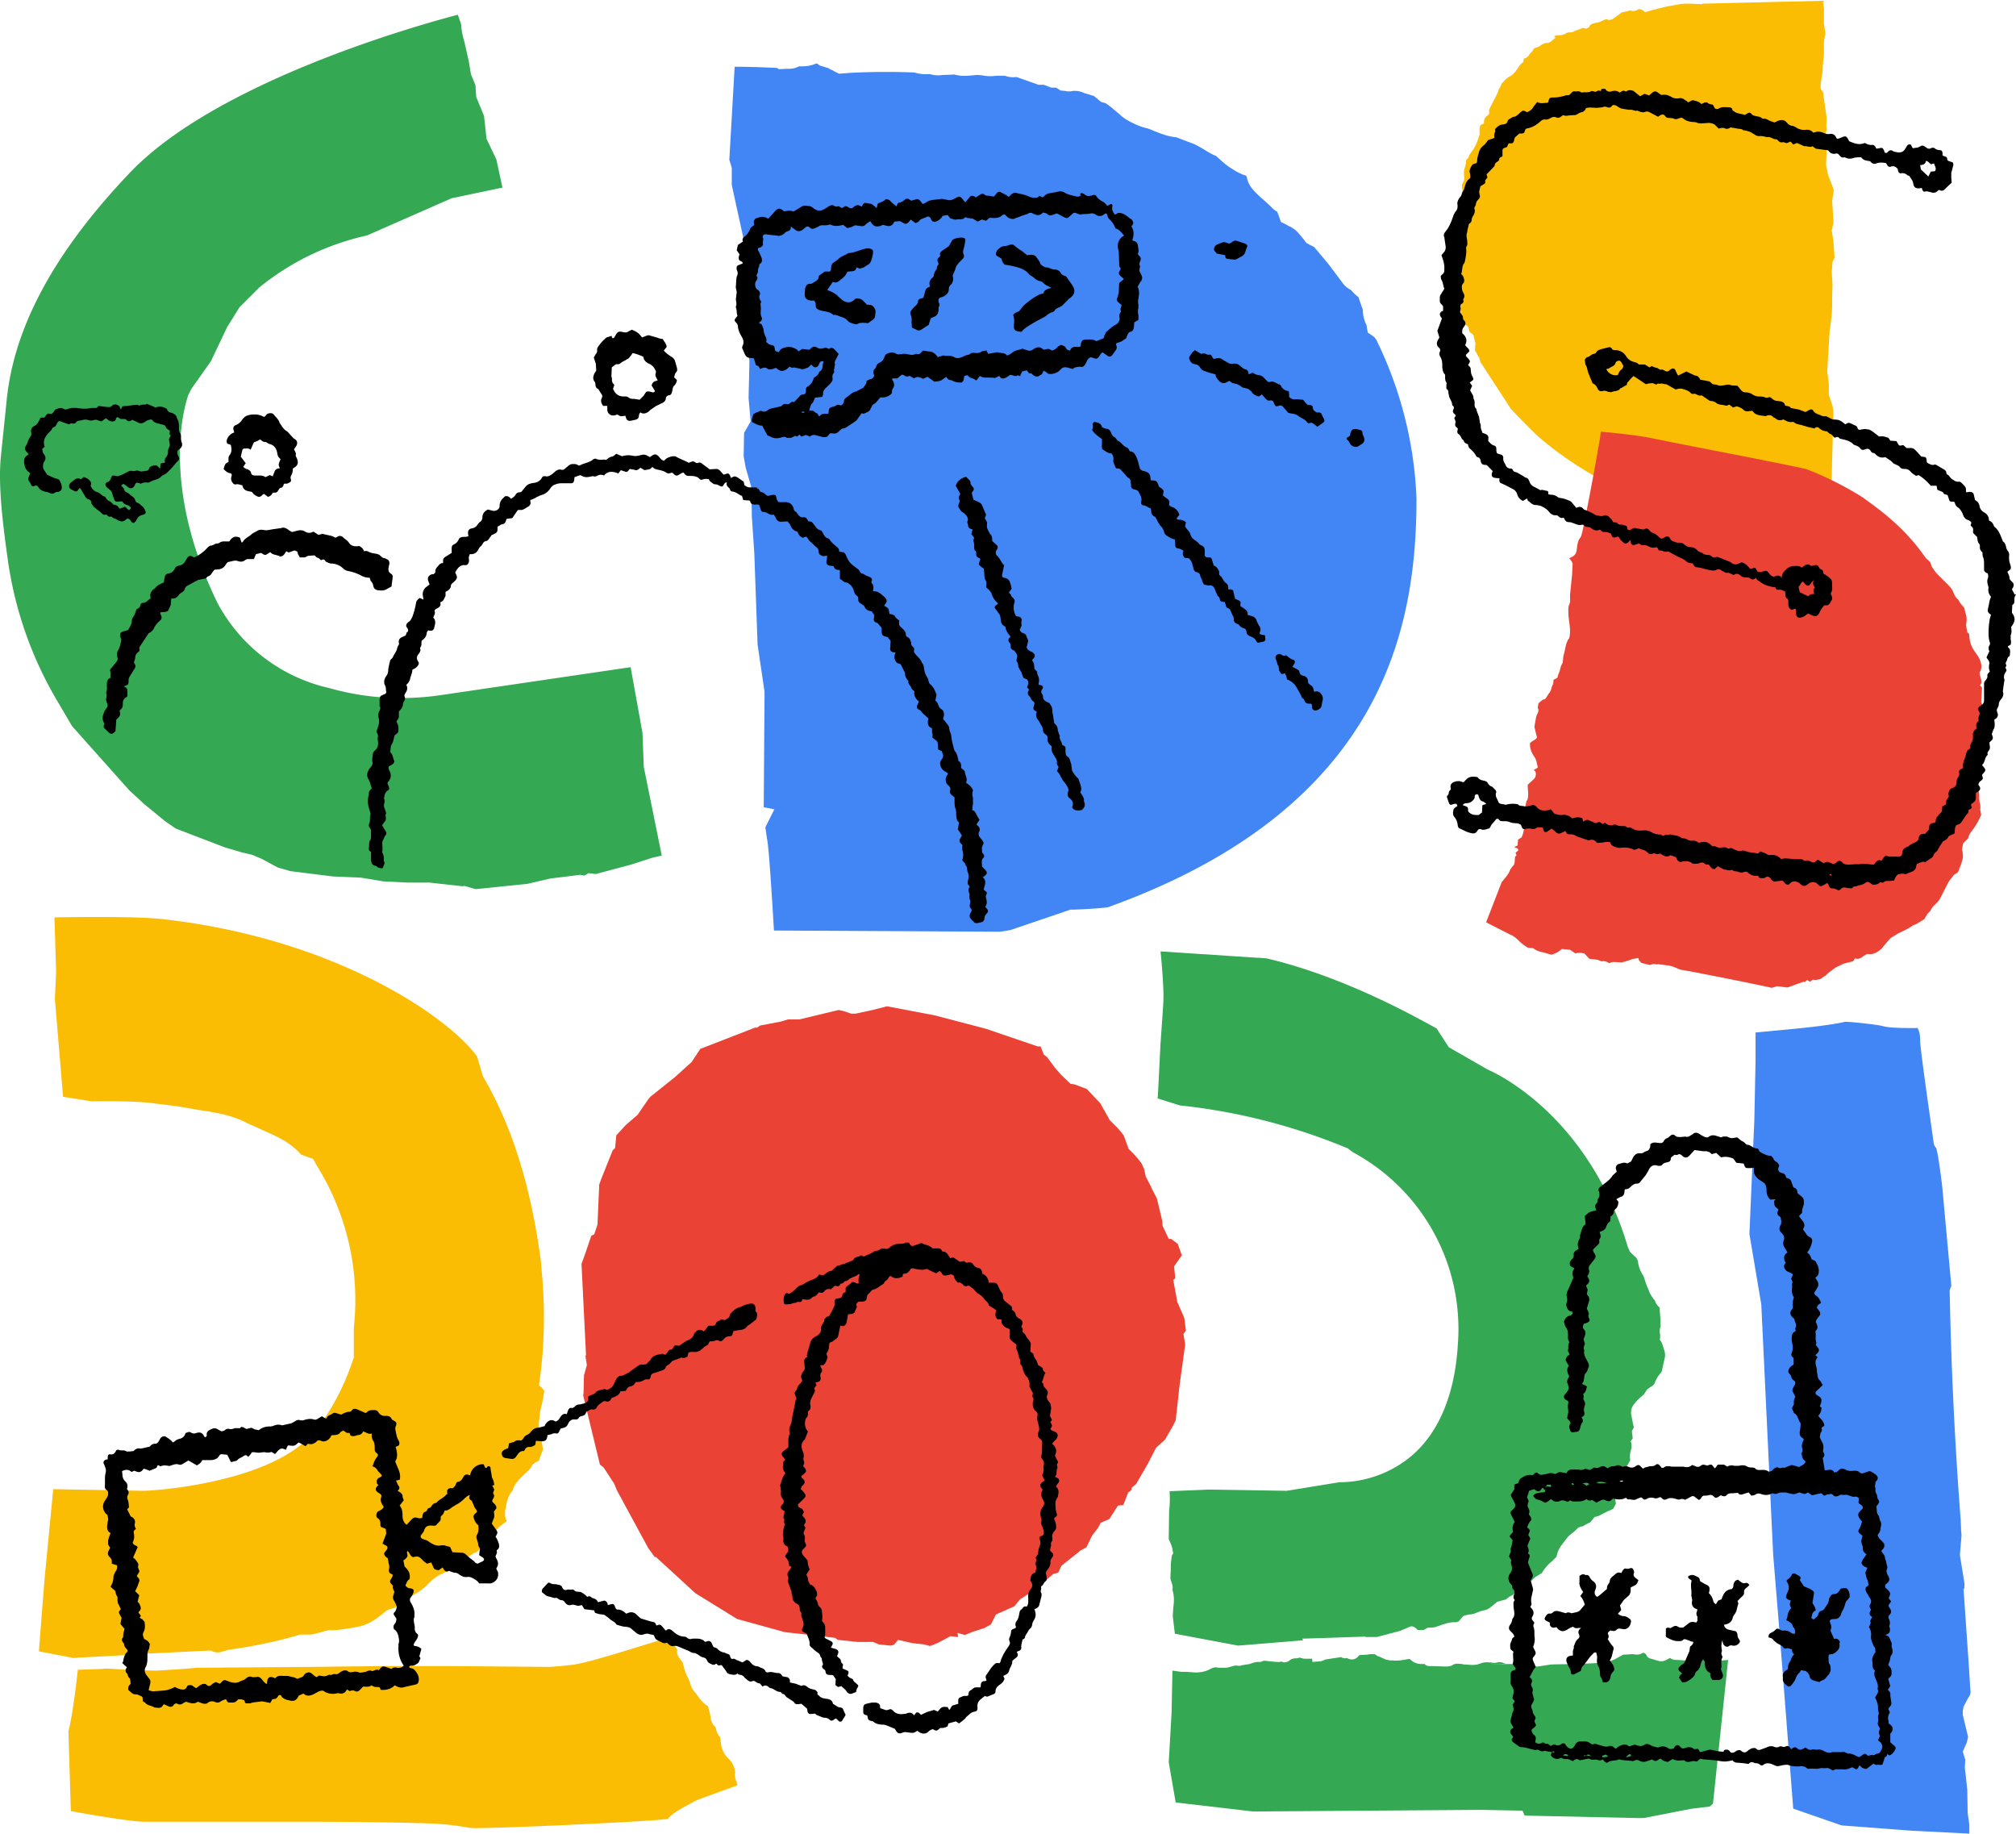 <svg xmlns="http://www.w3.org/2000/svg" xml:space="preserve" viewBox="0 0 492.3 447.8"><path fill="#FBBC04" d="m167.6 440.9 2.6-1.4 4.1-1.5 5.8-2.1-.6-1.9a2 2 0 0 1 0-1.1v-.3a5.2 5.2 0 0 0-1.6-3.2 6.2 6.2 0 0 1-1.9-4.2l-.1-.8-.1-.3a4 4 0 0 1-1-2.3 3.8 3.8 0 0 1-1.3-2.6c-.1-.9-.4-1.7-.6-2.6-1.2-.7-1.9-1.7-2.6-2.6l-.1-.2-.4-.5c-.5-.6-1-1.2-1.2-2.1l-.1-.3-.4-1.1c-.7-1.1-1-2.4-1.3-3.5v-.1c-.1-.4-.6-.9-.7-1.1-.6-.7-.9-1.4-.7-2.3-.5-.6-.7-1.3-.9-2l-.5-1.2-6.2 1.9c-7.1 2.2-15.2 4.7-18.2 5l-1.7.2-3.6.3-11.7-.1-12.7-.1H94.4l-10.2.1-8.2.1-13.3.1-14.5.1-3.5.3-6.3.4c-3 0-5.9-.2-8.8-.3l-3.6-.2-1.2.1-2.8.1-3 .1c-.3 2.9-1.3 11.3-2.3 15l.6 19.5c3.3.6 14.5 2.6 17.9 2.6h38.1c10.4 0 20.9.1 31.3.4 3.1.1 6.3.4 10.1 1.1 2.5.4 45.6-1.6 48.4-2.2.8-1.1 2.8-2.3 4.5-3.2z"/><path fill="#34A852" d="m413.2 441.6 4.3-.5.8-.7 3.7-35.1-1.2.1-1.4.1c-.2.1-.6.2-1.1 0-.6-.3-1.3-.2-2-.2h-1.6l-1 .1-.9.1-.8-.1h-.8l-1.6-.1h-.2c-.3 0-1 0-1.6-.5-.5.3-1.1.7-1.8.8-.6.1-1.1-.1-1.5-.2l-.3-.1-1-.3h-.1c-.2-.1-.8-.2-1-.8-.1-.3-.4-.5-.8-.7-.7.5-1.5.6-2.5.4h-.5l-1.5.1h-.4l-1.1.6-1.1.6-1.5.6c-.9.3-7.6.5-13.9.6l-3.3.5h-.2c-1.4 0-4-.5-4.7-.6-12.8 0-2.7 0-3-.1-.8-.3-1.3-.5-1.9-.3-.6.2-1.2.1-1.7 0h-.4c-.7-.1-1.5 0-2.2.3-1.3.5-2.5.3-3.6.2h-.3l-.5-.1c-1-.1-1.6-.2-2.2.2-.6.4-1.3.4-1.8.4h-.3l-3-.1h-.5c-.3 0-.9 0-1.3-.5h-.8c-1 0-2-.4-2.7-1.1-.1-.1-.2-.2-.5-.1h-.1c-1.1.2-2.4.5-3.8.3h-.6l-1-.2-1.1-.5-.7-.3h-.1l-.8-.5h-1.3l-.4.1-1.8.1h-.2l-.4.4c-.7.8-1.8.9-2.7.3-.4.2-1 .1-1.4-.2h-.1l-.5.1-1.4.2-1.9.3-.2.1-.7.3-.9.1h-.3l-1 .1-.1-.8h-2l-.8-.2-.3-.1c-.3.2-.7.2-.8.2-.8 0-1.3.2-1.7.6-.4.3-.9.4-1.3.4l-.6-.2-.5.1c-1.2 0-2.3-.2-3.5-.3h-.4c-.2.1-.5.3-1 .3-.8-.1-1.5.2-2.4.5l-1.9.3c-.2.1-.6.2-1 .1s-.9 0-1.5.2c-.4.1-.9.3-1.4.3h-1.7c-.8-.2-1.3-.1-2 .3-1.3.7-2.9 1-4.5.8l-1.5-.1h-1.2l-2.1-.3-.2 10.2-.7 12.2 1.7 9.8 18.9 2.2 55.8-.4 10 .2.5 1.2 27.4.6h1.7l11.8-2.3z"/><path fill="#4285F4" d="m433 379.6 1.5 18.2 3.4 43.8 11.8 4.1 17.2 1.3 14 .7v-2.2l-.4-2.8-.1-5.7-.4-3.7-.2-1.6.1-2.1-.6-1.9 1-2.3.3-1.3-1.3-5.4v-1l.2-1 1.1-2.1.4-.6.2-.7-.4-6.3-1.3-18.9.2-.4v-1.2l-1.1-6.8.1-1.3.3-3.5-.1-1.2-.1-2.5a974.2 974.2 0 0 1-2.7-56.2l.4-1v-.1l-2.2-24c-.1-1-1-8.3-1.5-9.6-.3-.3-.5-.7-.6-1.2 0-.2-3.4-23.5-3.3-24.9 0-1.1-.1-2.1-.5-2.9l-.1-.3c-2 0-6.7.1-8.7-.5-1-.3-8.1-1.1-9.1-1-3.9.9-11.1 1.6-16.5 2.1l-5.3.5v6.9l-.3 14.6-1.2 27.7 2.9 17.2 2.9 61.1z"/><path fill="#EA4335" d="m289.2 321.8-1.7-3.9-1-5.4.5-.4-.3-2.9 1.9-2.7-1-2.8-1.6-1.2h-.6l-1.5-3.2-.1-1.3-.4-1.6-.2-.9-.7-2.9-1.2-2.3-.3-.7-1.2-2.3-.4-1.8-.6-1.4-1.1-1.4-.9-1-1.2-1.2-1.2-3.3-1.4-1.7-2-2-2.3-4.1-3.3-3.5-2.9-1.1-1.1-.2-2.3-2.2-1.5-1.7-1.9-2.6-.8-.6-.8-2h-.7l-12.6-4.3-12.6-3.3-11.6-2.2-3.5.9-4.2.9h-1l-1.8-.6-1.3-.3-9.6 2.3h-2.8l-1.6.5-5.2 1-.7.5h-.5l-13.4 5.2-2.1 3.2-4.1 3.7-6 4.8-.5.6-2.6 3.8-2.9 2.5-2.3 2.5-.3 3.1-.6.6-2.8 7-.5 1.4v.6l-.4 9.1-.8 2.4-.7.3-1.6 4.7-.8 2.2 1.1 22.3-.2.2.1.2.3 2-.3 1.1-.4 1.4-.1 4.3-.1.6 4.1 16.9.9.7 2.6 4 .6 1.5 7.7 14.2 1.6 2.2.2-.1 9.7 8.9 10.2 6.3 11.6 3.2 12.3 1.4.7.5 4.8.5h3.8l1.4.6 2.9.3.8-.2 1-1.2 3.5.8 2.8.3 1.5.4 1.8-.7 3.2-1.7 1.9.2-.2-1 1.8.5 2-.8 2.8-.9 1.6-.9 1.2-2.4 4.5-2 1.4-1.7 2-1.3 2.9-2.1 3.2-2.8 1.2-.3.8-1.7 4.4-3.5.2-.2 1.5-.8 1.4-2.9 1.4-1.8.7-1.3 2.1-.9 2.1-3.3 1.3-.1 1.2-3.1.7-.5.2-.7 1-.8 2.9-5 2-3.9 2.2-2 1.9-3.3.7-1.4 1-9 1.3-9.4v-.2l-.4-2.5.6-.8z"/><path fill="#FBBC04" d="m447.6 121.8-.3-.5c-.2-1 .4-18.8.4-19.5v-.8l-.1-1.3c0-.4-.8-2.6-1-3.3v-2.7l-.4-3 .6-10.1.1-.4.4-3.4.1-1.7v-2.8l.1-2.8-.2-3.1.2-2.5.5-1-.3-4.1-.4-2.5.4-1.8v-.8l-.3-4.6.4-2.7-.2-.6-1.2-3.1-.5-2.5.1-1.7.1-3.3-.3-1.7.1-1.3.2-.6c-.3-1.1.1-2.2-.1-3.3l-.5-3.5-.2-1.4c0-.5-.1-1-.5-1.4l-.2-.4c-.1-1.7.5-3.3.5-5 0-1.3.3-2.5.3-3.8v-2.6l.2-1.3.1-.2c.2-1.1-.4-2.3-.3-3.4V2l-.2-1.3V.2L432 .5l-16.3.4V1c-2 0-4-.3-5.9.1a57 57 0 0 0-8.1 1.9c-.4-.5-.9-.7-1.5-.8-.6.4-1.2.6-1.9.4-.2-.1-.5 0-.7.1l-1.5.3-2.1 1.5c-.3.3-.7.3-1.1.4l-.5-.2c-.4.1-.7.1-1 .3a5 5 0 0 1-1.7.6c-.6.1-1.3.2-1.6.9-.1.2-.4.3-.7.5l-.9-.2c-.7.4-1.5.5-2.2.9-.3.2-.6.2-.9.2-.3 0-.7 0-.9.2-.6.4-1.2.5-1.9.5l-.8.1-.3.3.4.2-.9.7c-.4.4-.8.6-1.4.6-.5 0-1 .3-1.4.6-.3.3-.7.4-1.1.5-.2.1-.5.2-.6.4-.3.6-.8.9-1.1 1.4-.3.5-.7.8-1.3.9-.1.9-.1.9-.3 1-.7.4-.9 1.1-1.4 1.7-.5.7-1.1 1.4-1.8 1.7-.5.3-.9.6-1.3 1.1l-.4.4c-.3.2-.3.5-.4.8l-.6 1c.2.4-2.5 4.8-2.3 5.1.2.4 0 .7-.2 1l-.3.2c-.5.4-.8 1-.7 1.7l-.1.2c-.8.3-.9.4-1 1.2v1.5c-.4 1.2-.8 2.5-1.5 3.5l-.9 1.3c-.2.4-.3.9-.7 1.2-.2.1-.2.4-.2.7 0 .5-.5 1.8-.5 2.2v1.1c.1.5.1 1-.1 1.4-.5.8-.5 1.5-.2 2.3 0 .1.2 1.2-.1 1.6v.6l.2.7-.4.5c-.6.6-.7 1.2-.6 2 .1.8-.6 2.6-.7 2.7-.4.8-.2 1-.4 1.8.4.5.3 10.5.1 11.4 0 .2.1.4.3.4l.2.1c.4.7.5 1.5.7 2.3l-.1.5c-.2.6-.2 1.1.1 1.6-1.3 1.8.3 2.2.3 4 .4.5.4 2.3 1 2.5l.4.2c.7.5.3 1.7 1.2 1.9l.4.4.5 2.1c-.1.9-.2 1.9.1 2l.7 1.3.1.1.3 1.1 7.5 11.5s5.1 5.4 7 7c4.7 4 9.5 7.2 14.2 9.8l6.1 1.6a86.2 86.2 0 0 0 32.3 8.3l19.5.5-.2-4.3c.2-.6 0-.8-.3-1z"/><path fill="#EA4335" d="m485.4 175.5-.4-.7-.4-1.1-.8-2.3.2-3.5-.5-.6c.4-.4.4-.9.3-1.3l-.2-.8a3 3 0 0 1-.2-1c.8-1.2.4-2.5-.2-3.7l-.8-1.2a6.8 6.8 0 0 1-1.5-4.3l-.1-.3-.4-.3-.3-1.8c.1-.7.2-1.3.1-2l-.5-2-.1-.3a7 7 0 0 1-1.3-1.7l-.1-.2c-.7-.5-1-1.3-1.3-2-.2-.5-.6-1-1-1.4l-2.6-2.6a11 11 0 0 1-1.4-1.8c-.4-.5-.3-1.1-.7-1.5l-.9-.8c-5.1-7.4-10.8-11.5-15.5-14.9a80.8 80.8 0 0 0-13.8-6.9c-13.2-2.8-24.4-4.8-37.6-7.5-3.8-.8-11.2-1.5-12.5-1.6.2.3-4.1 23.2-4.6 24.8-.1.4-.2.9-.5 1.2-.5.7-.6 1.5-.7 2.3l-.1.7c-.1 1-.8 1.5-1.8 1.9l.4.5c.3.4.5.8.4 1.4l-.1 2.1-.5 4.9v1.1c.1.6-.1 1.1-.3 1.6-.2.7-.1 1.4-.1 2.1.1 1.8.6 3.5.3 5.3l-.1.5c-.9 1.1-.9 2.6-1.3 3.9-.2.6-.2 1.4-.3 2.1l-.4.8c-.2.6-.3 1.3-.6 1.9-.2.4-.1 1.2-1 1.3l-.3.4c.2.7-.4 1.3-.5 2-.1.5-.4.9-.7 1.3l-.5.8-.3.4c-.7.1-1.1.6-1.6 1l-.2 1.1c.3.5.2 1.1-.2 1.7l-.2.7-.3 1.6-.1.7.6 2.5c.1.5-1.7 1.1-1.7 1.6 0 1.2.4 2.2 1.1 3.2.5.7.6 1.6.8 2.5.1.3-1.3.7-.9.8.5.2.5.9.4 1.3 0 .7-1.4 1.6-1.9 2.2-.2.2.4 2.9-.2 3.8-.2.2-.2.6-.3.9a26 26 0 0 0-.4 3.7c0 .3-.2.6-.1.8.4 1.1-.3 3.4-.6 3.7l-.8.5-.1 1.3c0 .2-.4.3-.6.4-.6.3 1 .2.7 1l-.6.5c0 .3.5.7-.1.9l-.1.8c0 .6 0 1.2-.6 1.7l-.5.7c-.4 1.2-1.3 2.1-2.1 3.1l-3.8 9.8 5.9 3c.8.3 1.5.9 2.1 1.5.7.7 1.4 1.2 2.2 1.7l1.3.1c.8.7 1.8.9 2.7 1.1l1.7.5a6 6 0 0 0 2.6-1.4l2 .2 1.3.9c.8-.3 1.5-.1 2.2 0l1.2 1.3 1.7.2c.6 0 1 .5 1.6.4.6-.1 1.1.2 1.6.5.5-.4 1.1-.3 1.6-.3l1.4.1 1.7-.5c.4-.1.9-.4 1.3-.4l1.1-.2.1.5.6.7 2 .5c.6-.1 1.1-.4 1.7-.1h.2v-.1h.1l3 .4c.9.2 1.8.7 2.7 1 .3-.1 21.7 4.2 22.1 4.4l1.4-.4 2.4.3.4-.1 3.6-1.3.3.1.4-.4.2-.1.7.4.7-.5.7.1.8-.2c.6 0 .9-.6 1.5-.8l.6-.6.9-.7 1.1-.8 1.9-.9 2.3-.6.5-.7c.5.2.9.1 1.4-.1l.7-.5.9-.5c1.4.3 2.5-.4 3.5-1.3l.9-1.1 1.2-1.4.8-.5.8-.5c1.3-.7 2.8-1.3 4-2.2l.8-.3 1.8-1.1.2-.2c.3-.6.7-1.3 1.2-1.7l.2-.2c.3-.8.9-1.3 1.5-1.9.4-.4.8-.9 1-1.4l1.7-3.3c.3-.7.9-1.3 1.3-1.9.3-.5 1-.6 1.3-1.1l.7-1.8.4-1.4c.1-.8 0-1.5-.2-2.2l.3-1.5 1.2-1.2c.2-.8.5-1.3.9-1.8a16 16 0 0 0 2.3-4c-.1-.6-.3-1.1-.2-1.6 0-.5 0-.9-.2-1.4l-.1-1.2c.1-.8-.1-1.5-.3-2.3l-.5-1.8.4-.7.8-1c0-1.2.3-2.3-.1-3.5-.1-.4-.1-.9.2-1.4l.2-.7.1-1.5.7-1.1-.3-.7.7-.6-.3-.8.3-.6.1-.8c.5-.6 0-1.1.1-1.7z"/><path fill="#4285F4" d="M261.4 222.1h.7c3.3-.1 7.4-.4 8.5-.6 67.5-24.3 75.3-68.6 75.3-99.8a96.2 96.2 0 0 0-9.8-38.7l-.5-.7-1.6-1.1-.3-1.8-.1-.2c-.3-.7-.8-1.9-.8-3.5v-.1l-.2-.5-.9-2.6c-.5-.3-1.1-.9-1.7-1.6l-.1-.1-.2-.1c-.5-.3-1.3-.8-1.9-1.7l-2.1-2.8-1.2-1.6-2-2.4-1.6-1.9-.8-.4-.2-.1-.9-.5-.6-.8c-1.8-2.2-1.8-2.2-3.2-3.1l-.5-.2-.3-.2-1.6-.8-.6-1.7-.3-.8c-.9-.5-1.4-1.1-1.7-1.4l-1.2-1.1c-2.4-2.1-4.1-3.6-4.5-5.8l-.1-.3-.1-.2c-1.7-.5-3-1.4-4.1-2.1-1.2-.8-2.2-1.8-3-2.5l-.2-.2c-1.3-.5-2.3-1.2-3.3-1.8l-2-1.1-1.9-.7-2.6-1c-1.6-.1-3.4-.7-5.8-1.7l-1-.4c-.9-.2-1.9-.5-2.8-.9-1.8-.8-3.2-1.6-4.1-2.5l-1.2-1-.8-.7-.8-.6-.7-.5-1.1-.3-1.8-1.5h-.1l-2.3-.7a5.3 5.3 0 0 0-2.7-.5c-.9.2-1.6.1-1.9 0l-1.1-.1-1.1-.7h-1.2l-1.8-.7h-1.3l-5.4-1.9c-.7.1-1.7.1-2.8-.3h-2.1c-.9.1-2.1.2-3.4-.1l-1.1-.1h-.2l-1.1.1c-1.2.1-2.7.3-4.4-.2h-.1l-2.4.1h-.3c-.7.1-1.9.2-3.2-.2h-.5c-1.4.1-2.7-.2-3.3-.4a170 170 0 0 0-15.9.1l-1.2.1-1.3.1-1.2-.6a3 3 0 0 0-.8-.4l-.7-.4-.4-.1-.6-.2-1-.3-.7-.5h-.2c-1.5.7-2.9.7-3.9.7h-.3c-1.3.7-2.5.6-3.1.6h-.1l-1.7.1-.4-.3c-1.9-.1-6-.3-10.4-.3L178.1 39l.6 2v4.2l3.9 17.8.7 6.4-.9 1.1-1 9.3L183 88v.8l-.2 8.4.5 5.7-1.6 2.8-.1 5.7.1.6.4 2.2 1.3 4.5.1.8.1 6.7.6 8.9.8 22.3 1.7 11.5-.2 28.2 2.6.5-2.2 4.4.4 2.8-.1-.5c.3 1.1.7 4.4 1.8 22.9l55.2.3 2.5-.4 14.7-5z"/><path fill="#34A852" d="M406.3 329.4c-.2-.8-.4-1.4-.7-1.9l-.3-.4.1-.5v-.7c-.1-.6-.2-1.2.1-2v-1.4l-.2-2.6v-.6l-.2-.2c-.3-.3-.8-.8-1-1.6l-.3-.3-.2-.3-.7-1.1-.3-.8a21 21 0 0 1-1.1-3l-.2-.5c-.6-.9-1.1-2-1.3-3.3-.1-.7-.4-1.2-.9-1.5l-.7-.7-.2-.2-.2-.2-.1-.2-.5-1.2v-.1c-10-33-33.8-42.8-34-42.9l-.2-.1-9.4-5.4-3-4.6c-2.7-1.4-21.4-12.4-41.5-17.1l-25.9-1.7c.3 2.8.8 9 .7 11.6v.6l-.2 3.1-.5 7.1-.6 11.9-.1 1.6 5.4 1.7a146.6 146.6 0 0 1 40.8 10.4h.1l1.3 1a49 49 0 0 1 25.7 47c-.6 10-3.7 23.3-15.2 29.9-6.5 3.8-12.8 3.7-13.7 3.7l-12.9 2.1-19.2-.3-9.4.4c.1 1.3.1 3.5-.1 4.6l-.1 7.1c.4.9.9 1.9 1 3l.1.5-.3.4a18 18 0 0 0-.3 3.6l-.1 2.1.2.7c.2.6.5 1.3.3 2.1.5 1.5.4 3 .2 4.4l-.1 1.8v.4l.5 4.1 15.4 2.9 15.9-1.3-.2-.4 15.4-.5v.1h2.8l5.7-1.5 2.6-1.1h.3c.7.1 1 .5 1.3.8l.3.1h1.2l1.1-.6h1l.7-.1 1.2-.4.5-.2.4-.1c.9-.3 1.9-.6 3-.5l.6-.2h.1l1.1-1.3.5-.2.5-.1.5-.1h.3l.4-.1.5-.1c.7-.3 1.4-.6 2.3-.8.6-.1 1.1-.3 1.6-.7l1-.8.7-.6 2.2-.6.1-.1.6-.5.6-.3.4-.2c.7-.8 1.5-1.3 2.2-1.8l.4-.4c.4-.4.9-.9 1.7-1.1l1.2-1.1.2-.1 1.1-.7.2-.1a11 11 0 0 1 2.6-3l1-1c.2-1.1.6-2 1.2-2.8l.3-.4 1-1.3c.4-.6 1-1 1.4-1.3l1-.9c.4-.5 1-.7 1.4-.7l.4-.2.5-.3 1-.5.1-.1 1-1.2.4-.1c.5-.1 1.1-.4 1.6-.7.6-.3 1.3-.7 2-.9l.3-.2.3-.2.6-1.2-.5-2.9v-.2l.2-1 .4-.7.2-.3c.3-1.5 1.2-2.6 2-3.6l.1-.1a7 7 0 0 0 1-1.6l.1-.2c-.2-1 0-1.9.2-2.6l.1-.3v-1.1l-.2-.6.5-.7-.2-1.8.5-.9-.2-.7-.5-2.6c0-.6 0-1.5.7-2.3.7-1 1.7-1.8 2.5-2.5l.1-.2.5-.8.1-.1.1-.1.1-.1.6-.4c.7-.4 1.1-.8 1.2-1.4l.7-1.3.1-.1.8-1v-.1l.8-3.6a4 4 0 0 0-.3-1.8zM161.6 208.9l-4.4-21.7-.3-8.2-2.9-16.1-46.2 6.8c-9.4 1.4-18.6.8-27.4-1.7a41.2 41.2 0 0 1-27.2-20.6c-14.8-30.2-7.5-50.1-7.2-51l.1-.2.6-1.2 4.8-6.8 4-8.4 3-4.8 4.8-4.8a63.2 63.2 0 0 1 26.3-12.7l20.7-9.1 12.4-2.6-1.5-6.9-2.3-4.8-.1-.3-.6-5.5-1.9-4.6-.2-2.9-1.1-2.7-.5-3-1.1-4.9a18 18 0 0 1-.8-4.3l-.8-2.3C102.2 6.1 52.5 20 31.4 42.5 13.1 61.8 3.3 80.1 1.6 98L.2 111.6c-.7 7.2.6 17.1 1.6 24.3A92.9 92.9 0 0 0 13.9 171l3.7 6.3 14 15.7 3.7 3.4 5 4.1 2.6 1.8 12 4.6 4.4 1.3h.1l2.1.5.3.1 2.1.9 3.9 2.1 3.1.9 10.4 1.3 6.9.3 5.4.9 6 .3h5.3l8.1.9.4-.1 2.7.8 12.7-1.3 5.6-1.3 7.3-.9 1 .2 1-.6 1.8.2 8.6-2.3 5.3-1.7 2.2-.5z"/><path fill="#FBBC04" d="m132.2 338.7-.6-.4.1-.7c1.9-13.1.9-24 .5-28.1l-.1-1.4c-2.4-18.2-7-33-14-45l-.1-.1-1.5-5c-5.9-8.6-33.2-28.7-76.9-33.6-6.4-.7-21.9-.5-26.3-.4l.4 13.3-.3 6.6 2 23.9 7 1.1c1.1 0 10.3-.2 15.2.5l5.6.7 5.3.9c3.9.6 8 1.2 11.8 3.2l4 1.8c3.3 1.5 6.5 2.8 9.2 5.9l3 1.1.2.4.6 1.1a62 62 0 0 1 9.1 39.7v7.3l-.1.2a59.7 59.7 0 0 1-7.7 15.6c-4.2 6.5-12.9 11.3-25.7 14.2-9.4 2.2-17.5 2.5-17.8 2.5H35l-22-.4-2.1 21.7-.6 7.5-.8 10.4 8.3 1.6 16.9-.9v-.1l16.7-.8.3.1c.8.4 1.8.5 2.8.1l.4-.1.3-.1.6-.2h.2l.6-.1c5.7-.8 11.3-2 16.4-3.5l.2-.1H76l2.1-.5 1.1-.3.2-.1 1.1-.2c1.3.1 2.6-.1 3.9-.3l1.3-.2c3.5-.5 5.1-1.3 8-3.7.6-.6 1.4-.9 2.2-1.1.6-.1 1.2-.5 1.9-1.1a8 8 0 0 1 2.1-1.5l.1-.1c1.8-1 3.4-2 4.7-3.4 1.2-1.3 2.7-2.2 4.5-2.9l.3-.1.8-.3c.5-.5 1.2-.9 1.7-1.2.5-.3.9-.5 1.2-.9a9 9 0 0 1 3.3-2.3l.1-.1.2-.2.3-.3.6-.6c1-.8 1.9-1.8 2.8-3.2a10.5 10.5 0 0 1 2.6-2.6l.4-.3.2-.2v-.1c-.5-1-.4-1.9-.3-2.8l.1-.3c.2-1.3.5-2.9 1.6-4.2l.1-.1c.2-1 .8-1.7 1.2-2.2l.3-.4 1.5-1.5c.7-.6 1.3-1.1 1.6-1.8.3-.6.9-.9 1.3-1.1.4-.1.6-.3.7-.9l.6-1.6c.2-.3.2-.6.1-1l-.2-1.5c-.1-1.1-.3-2.2-.6-3.2-.1-.5-.2-.9-.1-1.3l.1-1c.1-1 .2-2 .5-3l.4-1.8.3-1.9-.1-.3-.6-.7z"/><path d="M492.3 145.2c-.4.4-.4 1-.4 1.5s-.1.8-.5 1l-.1 1.9c.9 1.2.9 2.1-.2 3.5.1.7.2 1.3-.1 2v1l.1.7-.1.6-.7.4.1.3c.7.5.4 1.2.4 1.9l-.1.2c-.6.3-.5 1-.8 1.4-.1.2-.2.4 0 .7.1.2 0 .4-.2.7l.3.6-.1.3c-.5.7-.7 1.3-.4 2.1a47.8 47.8 0 0 0-.4 2.7v.2c.3.8-.1 1.4-.5 1.9-.3.4-.5.7-.5 1.2 0 .4-.3.8-.5 1.3l.1.6c.4.8.1 1.4-.7 1.8l.1 1c0 .5 0 1-.3 1.4l-.4 1.1.1.4c.3.6.1 1-.4 1.4l-.3.3.1.9c.1.4 0 .7-.2 1-.2.3-.5.6-.3 1v.1c-.8.7-.6 1.8-1.4 2.5l.5.6c.4.5.4.7 0 1.2l-.5.6.1.4c.2.4.1.7-.3 1-.4.2-.6.6-.7 1 .8 1 .5 1.4-.6 2v1.1c0 .6-.2 1-.7 1.3l-.5.4.2.9-.5.3c-.2.1-.4.2-.3.5l-.1.4c-.7.6-1.1 1.6-1.7 2.3-.2.3-.2.3-1.2.7-.4.6-.3 1.3-.4 2l-.9.4c-.2.1-.5.2-.6.4-.3.6-.8.9-1.3 1.1l-.8 1.2-.4.7a2 2 0 0 1-.4.6c-.4.3-.7.6-.8 1.1l-.2.3-1.6 1.1-.2.1c-.8-.3-1.3.3-2 .4l-.2.7c-.1.7-.6 1.1-1.2 1.3l-1 .4c-.2.1-.4.2-.6.1-.6-.2-1.1 0-1.6.1-.5.3-.7.9-1 1.5l-1 .1c-.5 0-1.1-.1-1.5.3-.3.3-.8-.2-1.1.2-.3.3-.6.3-1 .4-.4.1-.7 0-1.1-.3-.7-.5-.7-.5-1.5 0-.6.4-1.3.4-2 .7-.3.1-.8-.1-.9.4l-.4.1-1-.1c-.6-.2-1.1-.2-1.6.4l-.4.2-.7-.3-.6-.2c-.7.1-1-.2-1.2-.9l-.3-.4c-.4.2-.7.5-1.1.6-.5.3-.7.2-1.1-.2-.8-.9-1.8-.7-2.4-.2l-.3.2c-.5.4-.9.4-1.5 0l-.4-.4c-.4-.2-.7-.4-1.2-.4s-.8.2-1.1.5c-.4.5-.8.3-1.2 0l-.6-.7-.8.1-.9.1c-.5.1-.8-.1-1.1-.5l-.3-.4c-.3-.2-.6-.4-1-.1-.4.3-.8.2-1.2.2-.4 0-.5-.2-.7-.6-.9.2-1.7-.1-2.4-.7-.3-.3-.6-.3-1-.2-.5.2-.9.2-1.3 0-.5-.2-1.2-.1-1.6-.5h-.2c-.6.3-1.2-.1-1.8-.1l-.6-.3-.9-.5-.8.7c-.7 0-1.1-.6-1.4-1.1-.3-.1-.7.1-1-.2-.3-.3-.7-.4-1.2-.2-.4.2-.9.2-1.4.2l-.5-.1c-.6-.6-1.3-.5-2.1-.5-.3 0-.6.3-1 .1-.4-.2-.7-.6-.8-1.1l-1.4-.5c-.9.7-1.7.1-2.5-.4-.4.1-.8.3-1.2 0-.3-.1-.5 0-.8.1-.3.1-.6.1-.9-.2-.5-.5-1-.8-1.7-.9l-.6-.3-.5.2a1 1 0 0 1-1.1 0c-.9-.4-1.9-.4-2.9-.3-.4.1-.9-.1-1.3-.2-.5-.2-1.1-.5-1.2-1.2-.5 0-1.1-.1-1.6.1l-1.3.1c-.2 0-.5-.1-.6-.3-.4-.5-.9-.5-1.5-.4l-.3.1-2-.7-.9-.3c-.5-.4-1-.5-1.6-.5-.7 0-.7 0-1.1-.8l-1.1.5c-.4.2-.7.2-1.1-.1l-1.2-1-1 .7c-.5.3-.8.2-1-.3v-.1c-.1-.3-.1-.6-.4-.6h-1l-.6.3a1 1 0 0 1-.8.1c-.5-.2-1.1-.1-1.6 0s-.7 0-.9-.5l-.2-.5c-.4-.3-.9-.4-1.3-.4a4 4 0 0 1-1.5-.3c-.5-.2-1-.2-1.6-.2-.4 0-.7 0-1-.4-.2-.3-.6-.2-.8.1-.4.6-1 1-1.3 1.8l-.3.3c-.6.1-1.2.5-1.9.2-.4-.2-.7 0-.9.3-.4.7-.9.8-1.6.6-1-.2-1.8-.7-2.7-1.1-.3-.1-.4-.3-.5-.6-.1-.9-.3-1.6-.9-2.3-.4-.5-.3-1.2-.1-1.9l.3-.3.6-.4-.2-.5c-.4-.1-.7 0-1 .1-.5.2-.7.1-.9-.4l-.5-1.5c.2-.3.5-.6.5-1 0-.3.3-.5.5-.8l-.1-.6c0-.5.2-.8.7-1.1.7-.3 1.4-.4 2.1-.1l.4.1.4-.4c.7-.9 1.6-1.1 2.7-.9.2 0 .4.1.5.3.4.4.8.5 1.3.6.3 0 .5.2.8.3l.4.6.4.4c.5.1.8.5 1.1.8.3.3.5.6.3 1-.1.5 0 .8.2 1.2l.5 1.1c.4.4 1.1.3 1.7.5l.4-.1c.9-.2 1.8-.2 2.6 0 .4.5 1.1.3 1.6.5h.4l1.1-.2c.6-.3 1.1-.1 1.5.4.8.9 1.7.9 2.8.7l.6-.2.9 1.1 1.3.3h.6c.6-.2 1.1.1 1.6.2l.8.6c.8-.2 1.7-.4 2.5 0l.2.8.4-.2c.3-.2.6-.3 1-.1l1.7.7c.9-.4.9-.4 1.6.2l.6-.3.2.1c.5.5 1.2.6 1.8.4.4-.1.6-.1 1 .1.3.2.7.1 1.1.2.5 0 1-.1 1.4.4 0 0 .1.1.1 0 .7-.3 1.1.3 1.7.5.6.2 1.1.2 1.7.2.7-.1 1.3-.1 2 .2.6.3 1.2.7 1.9.7l.4.1c.4-.2.6.2.9.3.4-.1.7-.5 1.2-.2.4-.3.9-.1 1.3 0 .7.1 1.4.2 2 .7l.4.1c.5 0 .8.1 1.2.4l.8.2c.7-.1 1.3 0 1.8.5 1.6-.5 2.4-.2 3.3.8h.7c.6.4 1.2.4 1.9.3.4 0 .9-.1 1.2.3h.3c.5-.3.9 0 1.3.2.6.3 1.2.5 1.9.3.2-.1.5 0 .8.1.7.2 1.3.4 2 .4l1.1.2.6-.5 1.1.4.9.5c1.2-.2 2.2 0 3.1 1 .8-.4 1.7-.1 2.6-.1l1.6.1c.5 0 .9-.1 1.3.3l.2.1c.7-.3 1.2.1 1.8.3.3.1.7.1.9-.2l.5-.4 1.5.9c.5-.5 1-.4 1.6-.1l.5.2c.3.1.5 0 .8-.2l.5-.4c.3-.2.8-.1 1 .2.5.6 1.1.6 1.8.6l1.6-.1h1c1.1-.3 2.2.1 3.4.1l.4-.5c.4-.5.9-.8 1.5-.4.2-.5.5-1 1.1-1.3.9.5 1.9.1 2.9.3l.5-.1c.3-.1.5-.3.5-.6 0-1 .5-1.5 1.4-1.8h.1c.5-.6 1.3-.8 2-1.2.3-.2.5-.5.5-.8l.1-.4c.2-.4.5-.7 1-.7h.5l.8-.9c.2-.2.2-.4.2-.7 0-.6.2-.8.7-1l.5-.1.4-.2v-.5l.2-.6 1.3-1.5.1-1.2.9-.5.1-1 .6-.9-.1-.7c.1-.6.3-1.2 1-1.4.7-.2 1-.8 1-1.5 0-.4.1-.7.3-1 .2-.4.5-.8.3-1.3-.1-.3.1-.5.3-.7l.7-.4c-.2-1 .2-1.8.5-2.6l.3-1.1c.1-.3.2-.7.6-.8.1 0 .3-.3.3-.5 0-.5.1-.9.4-1.3.3-.4.3-1 .3-1.5-.1-.7.1-1.2.6-1.6l.3-.3c-.2-.7-.2-1.3.5-1.8-.1-.5-.1-.9.1-1.4.2-.3.2-.6-.1-1-.3-.5-.2-.7.1-1l.5-.4c.5-.3.7-.7.7-1.2v-4.1c0-.2.1-.5.3-.7.3-.4.6-.7.5-1.2 0-.5.3-.7.6-1l-.2-.8v-.7c.2-.6.1-1.1-.3-1.5l-.3-.5.7-1.5c-.2-.4-.3-.9 0-1.4.3-.4.1-.8 0-1.1-.3-1.3-.2-2.7-.1-4l.2-1.4.3-1-.3-.2c-.5-.4-.6-.8-.4-1.4l.4-2 .3-.8c-.5-.6-.8-1.3-.6-2.2l-.1-.5c-.2-.6-.3-1.2-.1-1.7.2-.5.1-.9 0-1.3a.8.8 0 0 1-.4-.2.8.8 0 0 1-.5-.7v-1.2c0-.7 0-1.4-.3-2l-.1-.6c.1-.3 0-.5-.2-.6-.3-.4-.5-.7-.4-1.3l-.1-.5c-.5-.5-.5-1.2-.6-1.8l-.9-.9-.1-.2c.1-1.2 0-1.1-.6-1.7l.2-.7-.1-.2-.6-.4c-.9-.2-1.2-.9-1.4-1.5-.3-.7-.7-1.3-1.3-1.7-.3-.2-.5-.5-.6-.9-.1-.4-.2-.4-.7-.4-.4 0-.6-.1-.7-.4l-.4-1.2c-.3-.2-1-.1-1.1-.7l-.4-.2-1-.4-.2-1h-1.4c-.9-1-1.8-1.9-3-2.6l-.6.2c-.4-.3-1-.6-1.3-1-.4-.5-.9-.7-1.5-.7-.5 0-.9-.1-1.2-.5-.2-.3-.6-.4-1-.6l-.6-.3c-.5-.7-1.3-1-1.9-1.5-1 .3-1.8 0-2.5-.8a.8.8 0 0 0-.5-.2c-.3-.1-.4-.2-.6-.5-.2-.4-.6-.6-1-.5l-.6.2c-.4.1-.7 0-.9-.3-.3-.4-.6-.5-1-.7-.3-.1-.7-.2-.9-.5-.8-.7-1.8-.9-2.7-1.1-.2-.1-.4 0-.5-.2-.3-.3-.6-.4-.9-.2-.2.1-.5 0-.6-.2-.2-.3-.5-.6-.9-.7l-.7-.6c-.6 0-1.2-.2-1.8-.7-.4-.4-.8-.4-1.2 0h-.1l-1.7-.4-1.3-.4c-.7-.2-1.4-.2-1.9-.7l-.3-.1c-.9.2-1.6-.2-2.3-.6-.7.3-1.4.3-2-.3-.1-.1-.4-.1-.5-.3-.5-.5-1-.5-1.6-.3l-.3.1c-1.1-.2-2.3-.1-3-1.1l-.2-.2-.9.1c-.4.1-.9 0-1.2-.3-.5-.5-1.1-.7-1.7-.9l-.9.3-.9-.7c-.7.3-.7.3-1.4.1l-.8-.1-.7-.2c-.5-.4-1-.7-1.7-.7l-.3-.1-1.6-1.1-.3-.2c-.8.4-1.3-.6-2.1-.3a1 1 0 0 1-.5-.2c-.5-.6-1.2-.8-1.9-1-.6-.2-1.2-.1-1.8.1l-1.6-.9-.7-.4c-.5.1-1-.3-1.5-.1h-.3c-.3-.2-.5.2-.7.2l-.6-.3c-.4-.1-1.2 0-1.9.2l-3-2-.7.7-.6.7c-.2.2-.3.3-.3.6 0 .1-.1.3-.3.3l-1 .6-.3.1c-.5.8-1.4.6-2.1.9-.2.1-.5 0-.8 0-.5-.2-.9-.4-1.5-.2a1 1 0 0 1-1.2-.7c-.2-.4-.5-.9-1-1.1-.2-.1-.3-.3-.4-.6l-.9-2.2-.3-1.2c-.1-.4-.4-.6-.4-1.1l-.1-.8.3-.4.3-.2c.7-.1 1-.8 1.7-.8l.4-.2c.3-.7.9-.8 1.5-1l1.6-.4c.3-.1.6 0 .8.3.1.3.4.4.8.4a3 3 0 0 1 2.7 1.5c.5.8 1.2 1.2 2 1.4.7.2.7.2 1.1.6h1.4c.4.1.8.5 1.2.7l.5-.3c.4.1.8.4 1.3.4l.7.4.2.1c.6-.3 1 .4 1.6.4.3 0 .5-.2.7-.4.8-.6 1.2-.4 1.5.5l.3.6.2.3 2-1 1.5.7.6.3c.7 0 1 .4 1.3 1l2.1.4c.2 0 .3.2.5.3.3.4.7.5 1.2.5l.4.1c.4.2.9.2 1.4.1.6-.1 1.2-.3 1.8-.1.5.2 1.1.1 1.7.2l.9 1.1c.3.3.6.5 1 .5a3 3 0 0 1 1.6.4 3 3 0 0 0 2.1.6l.8.1c.4.2.8.3 1.2.1.3-.1.6.1.8.3.4.4.9.6 1.5.6l.6.1c.6.1 1 .4 1.1 1 .5.2 1.1.1 1.4.6l.4.1 1.6.3 1.6.6.9-.5c.4-.2.8-.2 1 .2.3.5.8.7 1.3.9.6.2 1.1.6 1.8.4l.2.1 1.2.6c.4.2.9.1 1.4.2.7.1 1.3.6 1.9 1.1l.4-.2c.3-.2.6-.2 1 0l.8.4c.4.1.7.3.8.7.1.4.4.5.8.4.5-.1.9-.2 1.4-.1l.7.1.7.4 1.7 1.3a3 3 0 0 1 1.6.1c.7.2.7.2 1.1.9l1.5.1.4.7c.2.4.5.5 1 .3h.3l.8.7h.2c1.3 0 1.3-.2 2.5 1.1l.8.9.2.1c1.1.1 1.1.1 1.2 1.2l.1.3c1.2.6 1.2.6 2 .4l.9.5 1 .6c.4.2.8.5.8 1l.1.3c.6.2.8.9 1.3 1.2.5.3.9.7 1.6.6.3 0 .5.1.7.3l.2.2c.9.9.9.9.9 2.1l.9-.1c.5 0 .9.2 1 .7l.3 1.3c.6.3 1 .8 1.1 1.5.1.7.6 1.2 1.1 1.5.8.4 1.2 1.1 1.2 2 .6.2 1 .7 1.2 1.3l.1.2c1.1.8 1.5 2.1 2 3.3l.1.3c.7.4.7 1.2.9 1.8l.2.4c.4.4.5.9.4 1.4 0 .6 0 1.2.2 1.7l.2.7c.1.4.1.8-.4 1.1l-.4.3c.2.6.6 1.1.5 1.7l.2.3.5.5c.4.4.4.8.2 1.3l-.3.5.7 1.3c.3-.2.3-.1.3 0zm-45 68.7-.1-.3c-.1-.3-.1-.3-.5 0l.6.3zM362 196.6l.9-.3c0-.2-.2-.2-.3-.3l-.4-.3c-.7-.1-.9-.6-1.1-1.2l-.1-.4-.3-.2-.5.2-.1.3c.1.5-.2.8-.5 1.1a2 2 0 0 1-1.4.6c-.4 0-.8.1-1 .5l.6.2c.7.3.7.3.7 1.2l.1.2c.6.7 1.4.8 2.1.8.5.1.8-.4 1.2-.6l.1-1.8zm34.4-107.3-.5-.9-.3-.3c-.5-.1-.9.1-1.1.5-.2.7-.7.8-1.2 1.1l-.5.3c-.2.1-.4-.1-.5.2a2.5 2.5 0 0 0 2.6 1.4l.2-.1c.2-.5.4-1 .9-1.3.2-.2.4-.5.4-.9zm18.3 118.4z"/><path d="M435.2 140.8c-.1-.9.6-1.4 1.1-1.9.5-.4 1.1-.7 1.8-.7.6 0 1.3-.1 1.9.4l.8-.6c.4-.2.8-.3 1.2 0l.3.2.8-.2c.5-.1.9 0 1.1.6l.4.4c.4.1.6.3.6.7 0 .3.2.5.5.6l.6.4c1.1.9 1.1.9 1.1 2.4 0 .5.1 1-.2 1.5-.2.3-.1.6.1.9.1.3.2.7 0 1-.3.5-.5 1.1-1.1 1.3h-.7c-.5.5-.9 1.1-1.2 1.8-.5.9-.9 1-1.9.6l-.9-.4-.8.6a3 3 0 0 1-1 .4c-.7.1-1.1-.3-1.1-1l-.1-1.2-1 .3c-.6-.3-.8-.8-.8-1.4v-.9l-.2-.4c-.5-.2-.5-.7-.5-1.2l-.1-.6c-.5-.2-1-.5-1.5-.4-.5.1-.8-.2-.9-.7-.7.1-.7 0-1.9-.3-1-.3-1.7-.9-2.5-1.4l-.3-.5c-.5.4-.9.5-1.3.2-.3-.3-.6-.3-1-.3-.6 0-1.1-.1-1.5-.5-.6-.5-1.1-.5-1.6-.1-.6-.2-1.2-.7-1.9-.5l-1.1-.6c-.4-.3-.7-.4-1.2-.2-.5.3-1.1.2-1.7.1-1.1-.2-2.1-.6-3.1-.7-.5 0-.6-.2-1.1-1a2 2 0 0 1-1.7-.6c-.6-.5-1.3-.7-1.9-1l-2.4-1.3c-.2.1-.6.2-1.1 0-.3-.2-.7-.2-1.1-.2l-.4-.7-.3-.1a2 2 0 0 1-1.8-.2c-.4-.2-.9-.4-1.3-.3-.5.1-.7-.2-1.1-.4l-.9.3c-.7.2-1 0-1.1-.8v-.4l-.7.7c-.3.2-.6.3-.9.1l-.8-.7-.6-.9-.8.2c-.6.1-.8-.1-.9-.7l-.1-.2-.7-.3-.4-.1c-1 0-1 0-1.6-.6-.8.4-1.5.2-2.2-.4a.8.8 0 0 0-.5-.2c-.9-.1-.9-.1-1.4-.6l-.9.1a5 5 0 0 1-1.3-.4c-.4-.1-.7-.3-1.1-.3-.6 0-1.1-.2-1.3-.9l-.2-.2c-.5.2-.9 0-1.3-.4a.8.8 0 0 0-.5-.2c-.7.1-1.3-.3-1.7-.8-.4-.5-.8-.8-1.3-1.1l-.8-.4-1-.2c-.9.1-1.3-.5-1.9-.9-.2-.1-.3-.4-.4-.7l-1 .6c-.7-.3-1.2-.9-1.4-1.6a2 2 0 0 0-1.1-1.3l-1.5-.8-1.5-.7c-.3-.3-.3-.6-.2-1.1l-1-.1c-.8-.1-1-.4-.9-1.1l.2-.6-1.3-1.3c-.2-.2-.4-.2-.6-.2-.6 0-.9-.3-1-.9-.1-.5-.3-.9-.8-1-.2 0-.3-.2-.4-.4-.4-.7-.9-1.2-1.5-1.7-.3-.3-.4-.7-.4-1-.5-.2-1-.4-1.1-1-.6-.3-.6-1.1-1.2-1.5-.3-.2-.4-.5-.3-.8l.1-.6c-.5-.3-.8-.7-.6-1.3.1-.4 0-.6-.2-1-.2-.3.2-.5.3-.9l-.3-.3c-.4-.3-.5-.7-.3-1.1.2-.4.2-.7-.2-1l-.1-.2c0-.7-.5-1.3-.7-1.9l-.2-.9c0-.3 0-.7-.3-.9-.3-.2-.2-.5-.2-.9 0-.3.1-.6 0-.8-.4-.6-.3-1.2-.3-1.9-.6-.6-.7-1.4-.7-2.3 0-.8-.1-1.5-.5-2.1-.2-.4-.3-.8-.1-1.2.2-.3.1-.7-.2-1-.7-.6-.6-1.3-.2-2l.3-.5-.5-1.6 1.1-3c-.1-.3-.5-.6-.5-1.1.1-.5.4-.7.8-.8v-1.1l-.2-.3c-.3-.3-.6-.5-.6-1 0-.6-.1-1.2.3-1.7l.8-1.3c-.3-.7-.3-1.5-.7-2.2-.2-.2-.1-.6-.2-.9l.4-.4c.4-.3.5-.6.5-1.1v-1l-.2-1.1-.5-1.5.5-.6c.5-.5.6-1.1.5-1.7l-.2-1.3-.1-.8a1 1 0 0 1 .1-1.1l.8-1.1c.6-1 1-2.1 1.4-3.3l.4-.7c.5-.5.6-1.1.5-1.8-.1-.6.2-1.1.5-1.6.3-.3.5-.6.6-1.1l.2-.5c.3-.3.4-.7.5-1.1.2-.8.5-1.6 1.3-2.1.1-.5 0-1-.1-1.4-.2-.5.4-1.7.8-2l.9-.3.1-.4c0-.7.2-1.4.4-2a3 3 0 0 1 1.2-1.9c.4-.3.7-.8 1.1-1.3l1.5-.5c0-.5-.1-1 .2-1.5.1-.1 0-.3 0-.4 0-.2 0-.4.2-.5.5-.5 1-.9 1.7-.9.7-.1 1.1-.3 1.2-1l.3-.3c.5-.2.8-.6 1.3-.6.3 0 .7-.4 1-.6l.4-.4c.7-.6.8-.6 1.7-.1.7-.3 1.3-.7 1.6-1.4l.9-1.1c.8.5 1.7.2 2.5.2l.2-.2c.2-1 .3-1.1 1.3-1.1s2-.2 2.9-.5l.9-.1.1-.1c.4-.3.6-.9 1.3-.8.5.1 1-.2 1.4.2l.3.1c.7-.2 1.5.1 2.2-.3.4-.2.7.1 1.1.1.4 0 .6-.5 1.1-.2h.2l.2-.5h.9c.3.6.9.8 1.5.6.7-.2 1.4-.2 2 .3.5-.2.8-.7 1.4-.3h.3c.6-.5 1.3-.2 1.7-.1l1.6 1.3 1.1-.6 1.1.4.8-.7c.4-.3.8-.4 1.2-.1l1 .7c.9-.2 1.7 0 2.5.5.5.3 1.1.4 1.8.3.5-.1.9 0 1.3.3.6.4.6.3.9.7l1-.5c.3-.1 1.5.3 1.8.5l.5.4.6-.3c.3-.1.7-.2.9 0 .4.4.9.3 1.3.5l.5.9c.4.2.7.1.9 0 .8-.5 1.7-.3 2.6-.3.3 0 .7.2.7.5.1.4.4.4.6.6.7.5 1.5.4 2.2.7.2.1.5 0 .7-.2.7-.4.8-.4 1.3.1.2.3.5.3.8.4.6.2 1.2.1 1.7.6l.2.1c.9-.2 1.5.6 2.3.7l.5.2.9-.4c.8-.3 1.5-.3 2.1.4l.5.5.6.3c.6 0 1 .3 1.5.6.6.3 1.3.5 2 .4.8-.1 1.4.1 1.9.7l.7-.2c.7-.2 1.4.1 2 .3.4.2.9.3 1.3.2.8-.1 1.3.2 1.6.9l.2.3.5-.1 1-.4c.5-.2.8-.1 1.1.4l.4.7c1.2.5 2.4 1 3.8.4.5.3 1 .5 1.6.5.4-.1.8.1 1 .5l.2.4.7-.1c.7-.2.9-.1 1.2.6l.1.4c.3.2.5.2.7 0l.3-.3c.3-.2.6-.3.9-.1.4.3.9.3 1.3.4.7.1 1.4-.1 1.8-.8l.5-.8c.2-.3.4-.4.9-.3l.5.9 1.3-.2.6-.3c.3-.2.6-.2.9 0l.6.4c.3.2.6.3 1 .1.4-.2.8-.2 1.2.2l.5.2.8.1c.5.3.3.9.4 1.3l.6.2c.3.1.5.3.5.6 0 .4.3.5.6.6l.6.2c.3.1.3.4.3.7l-.5 1.9v1.2l.1 1.2-1.6 1.5c-.4.5-.9.6-1.4.3h-.2c-.7.7-1.1.8-2 .5l-.9-.2c-.9.2-.9.1-1.2-.8l-.8.1c-.8 0-1.2-.4-1.3-1.3l-.2-.6-.8-1.2c-.1 0-.3 0-.5-.2-.4-.3-.8-.5-1.4-.4-.4.1-.7-.2-.8-.6l-.1-.5c-.5-.5-1-.8-1.7-.5-.3.1-.6 0-.8-.3a2 2 0 0 0-.4-.6c-.8-.1-1.5-.2-2.3.1-.5.2-.9.1-1.3-.3-.1-.2-.4-.3-.6-.3-.7-.1-1.3-.2-1.7-.8l-.2-.1c-.6 0-1.3 0-1.9.2-.6.2-1.2.2-1.8-.1l-.3-.1c-.7.2-1-.2-1.3-.6-.2-.2-.4-.4-.8-.3-.7.2-1.4-.1-1.8-.7l-.1-.1-3-.4-.8-.6c-.6.4-1.3-.1-2 0l-1.8-.8-.9.4-.6-.7h-.2c-.4.2-.8.5-1.3.2l-.3-.1c-.7.2-1.1-.1-1.5-.6l-.2-.1c-.8.1-1.4-.7-2.2-.5l-.9-.2-.7-.1c-.6.1-1.1 0-1.6-.4l-1-.6-1-.3-.7-.1c-.4-.4-.9-.3-1.4-.4l-1.7-.3c-.4.3-.9.5-1.5.2-.5-.2-.9 0-1.4.1l-.7-.7c-.4-.5-1-.6-1.6-.7l-1.5.1c-.5 0-1.1.1-1.6-.2l-.5-.1c-1 0-1.9-.2-2.7-.8-.3-.3-.7-.3-1.1-.1-.5.2-.9.3-1.4 0l-.8-.1c-.5 0-.9 0-1.2-.5-.3-.4-.7-.4-1.1-.2l-.6.4-2.1-1.1c-.3-.2-.7-.2-1-.1-.5.2-1 .1-1.5-.1l-.5-.2c-.5.2-1-.2-1.5-.2h-.6l-1.8-.3-.6-.3c-.3-.2-.5-.4-.9-.5-.3-.1-.6-.1-.8.2-.3.4-.7.4-1.1.3-.4-.2-.8-.2-1.2 0l-1 .1c-1 .1-2-.2-3 .1-.1.2-.2.5-.4.6-.2.2-.4.4-.7.4-.7.1-1.1.8-1.9.7l-1.3.1c-.5.1-.9.1-1.3-.1l-.7.5a1 1 0 0 1-.9.1c-.6-.3-1.1-.1-1.6.2a2 2 0 0 1-1.1.3c-.5-.1-.9.1-1.3.5-1 .9-2.1 1.5-3.4 1.7l-.2.2c-.4 1-.2 1-1.5 1l-1.1 1-.2.8c-.2.6-.3.6-1 .6h-.3l-.4.9-.3.1c-.8.3-.8.3-.8 1.1v1c-.2.3-.9.3-.8.9l-.2.3c-.4.3-.9.5-.9 1.1l-.1.2-1.9 2 .2.6v.2l-.5.6c-.1.2.1.6-.1.8l-1.1.7-.3 1.3.1.7c.2.4.1.8-.2 1.1-.4.4-.7.8-.7 1.4l-.4.8c.3.7.1 1.4-.4 2.1l-.2.5c0 .5-.1.9-.6 1.2l-.1.1-.4 1.7v.3c-.4.8 0 1.6 0 2.4 0 .4.1.7-.2 1.1l-.1.3c.2 1.2-.1 2.3-.3 3.4l-.1.3c-.7.8-.4 1.8-.8 2.7.4.3.6.7.7 1.2.1.4.1.8-.2 1.1-.5.5-.3 1.2-.2 1.8l.3.6c.2.4.3.9 0 1.3l-.1.3c.2.5 0 .8-.4 1-.3.2-.3.5-.3.8l.1.2c0 .4-.2.8-.1 1.1l.6.9c.1.3 0 .7.2.9.7.6.5 1.2 0 1.8-.3.4-.4.9-.3 1.5.9.7 1.3 1.7.7 2.8.2.6 1 .8 1 1.6l-.8.8c-.1.4.2.6.4.8.7.8.7.8.1 1.7l.6.7.1.9c0 .5.2.9.4 1.3.3.6.3.7-.3 1.1l-.4.3.6.8-.5 1.1.5.9c.2.3.3.5.3.9l.1.4c.2.3.2.6.2.9 0 .5-.1 1 .4 1.4.1.7.5 1.4.7 2.1l.1.7.1.7c.2.3.2.6.2 1 0 .5.3.9.4 1.4 1.4.4 1.6.7 1.4 1.9.4.5.8 1 1.5 1.2.3.1.5.4.5.7v.5c.1.7.1.7.8.9l.3.1c.4.1.6.4.6.8-.1.6.2 1.1.5 1.6.2.6.6 1 1.3 1 .2 0 .4.1.5.3.2.6.7.5 1.1.7l1.4.8.6.4c.6.1.8.5 1 1 .2.7.7 1.1 1.4 1.4l1.3.7c.3-.2.8 0 1.3.1.6.1.6.2.6.9l.7.1c.6 0 1.1.2 1.5.5.3.2.5.3.8.3.7.1 1.3.3 2 .6.4.1.7.4 1 .8l.8 1 .6-.2c.3-.1.6 0 .9.2l.4.4c1 .4 2 .8 2.9 1.4.6 0 1.2.4 1.9.1.5-.2.9-.1 1.3.3s.8.7 1 1.3c.4.1.8-.1 1.1.3.2.2.5.3.7.3h.5l.9.3c.3.1.2.5.3.7l.1.2c.6.4 1-.3 1.6-.4l2.2.4.5-.2c.4-.1.7 0 .9.3.3.4.6.6 1.1.8.5.2 1 .6 1.4 1 .3.3.6.4 1 .2.3-.2.6-.5 1.1-.4.4.1.5.5.7.8l.4.3c.6.2 1.1.5 1.8.4.4 0 .7.1.9.3l.7.5c.3.2.6.3 1 .3.7 0 1.3.3 1.7.8.4.4.9.4 1.3.7.4.3.8.4 1.3.4.3 0 .6.1.8.3.3.3.7.4 1.2.2h.4l3 1.2.3.2c.6.5 1.2.5 1.8.2l.7-.3c.9.2 1.5.9 2.1 1.6l1.2-.3.6 1c.5.1.9.1 1.4-.1.7-.2.9-.2 1.4.5.3.4.6.7 1.1.8h.1c1.2-.4 1.2-.4 2.1.5-.6-1.1-.3-.8-.1-.5l.1.3-.1-.3zm7.6.9-.5.6c-.2.3-.4.6-.7.7-.7 0-.9-.6-1.3-1-.6.3-.7.9-1.1 1.3l.3 1.3 2.1 1c.2-.2.4-.5.6-.5l.9-.1c-.4-.6-.3-1.1.1-1.6-.5-.5-.5-1-.4-1.5.1-.1 0-.1 0-.2.1 0 .1-.1 0 0 .1 0 .1 0 0 0zm26.1-101.4c.1.5.1 1 .3 1.2l1.7 1.6.6-1.2 1-.1c.5-.7-.1-1.3-.2-1.9l-.7.2c-.5-.2-.7-.8-1.3-.8-.1.7-.6 1-1.4 1zm-28.8 255.8-.8.8.8 1.1c.6.7.7 1.3.2 2.1v.1l1 1.4.5.4c.6.2.8.6.7 1.2a6 6 0 0 1-.9 2.2l-.3.4c.7.6.7.6 1.1 1.7l.5.2.4.2c.6 1 1.1 2 .7 3.3-.1.3-.4.5-.7.8l.5.8c.3.5.3 1.1 0 1.6l-.8 1.3c.1.2.2.5.4.6.7.4 1 1.1 1.3 1.8l-.7.5-.4.7-.1-.1h.1l.6.8c.4.5.4.9 0 1.4-.3.4-.7.8-.8 1.4l.2.4c.2.5.4 1.1-.1 1.6-.2.2-.2.5-.1.8 0 .7-.1 1.4.1 2.1.1.2 0 .5-.1.7l.4.5c.5.6.5.9 0 1.5l-.5.5.5.4v.2c-.5.5-.5 1.1-.4 1.7.2.6.3 1.3.3 1.9l.1.5.2 1 .6.7.5.9-1.6 1.5c-.2.2-.2.6 0 .8l.6.4c.7.4.8.9.6 1.6l-.3.9c0-.1 0 0 0 0l.4.3c0 .8-.3 1.5-.8 2 .6.8 1.4 1.3 1.5 2.4l-.7.5c.1.4.2.9-.2 1.2a6 6 0 0 0-.2 1.2l.7 1.4c.2.5.2 1 .1 1.6v.5c.5.6.3 1.1-.1 1.5l.5 3 .9-.1c.6-.1 1.1 0 1.4.6.4 0 .7-.1 1-.4.5-.6 1.1-.6 1.7-.3.7.4 1.4.4 2.1.3.6 0 1.1 0 1.5.5.1.1.5.2.8.1l1.5-.5c.6.1 1 .5 1.5.8l.4.4c.2.4.2.7-.1 1.1l-.3.3c0 .5-.2.9-.1 1.3.2.5-.1 1 .3 1.6.3.4.1 1 .5 1.5.3.3.2.7-.1 1.1l-.4.5.1.9c0 .5.1.9.4 1.3.2.2.2.6.3.9l.1.4c.5.6.2 1.3.1 1.9 0 .6-.3 1.1-.7 1.6.2.6.6 1.1 1.1 1.5l.5.6c.1.4.1.8-.2 1.2l-.5.6.2.3c.3.5.8.9.7 1.5l.2.5.4 1.7-.1.4c-.2.5-.1 1 .2 1.5.6 1.1.5 1.5-.6 2.3-.1.4-.1.8.3 1l.3.3c.7.7.7 1 .2 2l.3.4.3.4-.6.9v.3l.3.5c.4.6.4 1.1-.1 1.6-.3.3-.3.6-.2.8.3.6.4 1.2.2 1.8-.1.2 0 .4.1.6.1 1.1-.1 1.3-1.1 1.7.8.3.8.3 1.2 1.2.2.5.5.9.3 1.4l.1.5c.2.7.3 1.3-.2 1.9-.2.3-.2.8-.3 1.2l-.4 1.1.4.5c.5.5.4 1.2.4 1.9l-.2.4-.6.6.5 1.8-.6.9c.5.4.7.8.6 1.4l.2 1.4c.1.5.1.9-.3 1.3l-.4.5.4.9c-.4.7-.6 1.4-.3 2.1v.7-.1l.3.2c.8.7.9 1.2.3 2.1l-.2.2v2.1l.9.8c.5.4.5.7.2 1.2s-.7 1-1.3 1.2a2 2 0 0 1-.6-.4c.1.5-.1.7-.5.8l-.6 1.8c-.5.3-.9 0-1.2.1-.4.1-.7-.1-1-.3l-1.7 1.3c-.8 0-1.3-.4-1.7-.9-.3.4-.3.9-.9 1l-.8-.5-.4.1c-.6.3-1.2.5-2 .4h-1.5c-.3-.1-.6.2-1 .3l-.4-.3c-.3-.1-.7-.4-1-.3-.6.1-1.3-.1-1.9.1-.8.2-1.7-.1-2.5.1a.8.8 0 0 1-.5-.2c-.6-.5-1.2-.5-1.9-.4-.9 0-1.8 0-2.7-.4h-.6l-.7.1c-.5.1-1 .3-1.5.2l-1.2-.5c-.7-.2-1.3-.3-2 .2-.2.2-.5.2-.8 0-.3-.3-.7-.4-1.2-.4l-.3-.1c-.5-.3-1-.1-1.3.3l-1.3-.2-1.2-.1c-.6 0-1.1-.1-1.4-.6l-.9.2-.9.1c-.9 0-1.7-.2-2.5-.3l-2.4-.2a5 5 0 0 1-1.2-.2l-.8.7-.7-.1h-.5c-.7.2-1.3.4-1.9-.2h-.2c-1.6.1-1.6.1-2.7-.3l-1.1.7c-.7-.1-1.3-.3-1.7-.8l-.4.1c-.9.6-.9.6-1.8.1l-1.2.4c-.7.3-1.3.2-1.9-.1-.4-.2-.8-.3-1.2 0l-.4.1c-1.1-.2-2.1-.1-3.2-.4-.1 0-.2-.1-.2 0-.9.4-2 .1-2.8.8-.6 0-.8-.5-1.1-.8-.3.1-.5.3-.9.2l-.9-.2c-.6.1-1.1.1-1.5-.2h-.3l-2 .4c-.2-.1-.5-.3-.8-.3-.3 0-.6.3-.9.5l-.5-.2c-.3-.2-.6-.3-1-.3s-.8 0-1.1-.2c-.3-.2-.5 0-.8.1-.7.2-1.5-.1-1.9-.7-.2-.3.1-.6.1-.9l.4.1.3-.1v-.1l-.3-.1-.4.2-1.1-.2c-.2 0-.5-.2-.7-.1-.5.2-.9.1-1.3-.2l-.4-.1c-.5.2-.9 0-1.4-.1-.8-.2-1.6-.5-2.5-.5a1 1 0 0 1-.6-.2l-1.5-1.1c-.2-.2-.3-.5-.2-.7l.3-.5c-.2-.5-.7-.7-.7-1.3 0-.6.5-.7.8-1-.3-.5-.6-.9-.7-1.3-.1-.4.1-.9.2-1.3l.2-.9c.4-.9.4-.9.1-2.1l.5-.8-.2-.3c-.3-.2-.4-.5-.3-.9l.1-.3c.2-.8.2-1.5-.3-2.2-.3-.4-.4-.8-.3-1.3V409c0-.6.1-1 .8-1.2.5-.1.5-.4.2-.8l-.4-.5-.1-.3c.3-.8 0-1.7.1-2.6l.1-.3c-.3-.3-.7-.4-.8-.9 0-.5-.1-1 .2-1.5l.2-.5c0-.4.4-.6.6-.8a2 2 0 0 0-.6-1l-.4-.4c-.4-.4-.4-.9-.1-1.4.3-.4.5-.8.6-1.4v-.1c.9-1 .3-2.1.3-3.2 0-.5-.1-1 .3-1.4-.3-.4-.4-.8-.2-1.3s.2-1.1-.3-1.5l-.1-.2c.1-.6-.4-.9-.7-1.4a2 2 0 0 1-.1-1.7l.3-.5c.5-.6.5-1.2.3-1.9-.1-.3-.2-.6-.1-1 .1-.3 0-.3-.5-1.2l.2-.6c.2-.3.3-.6.2-1v-.3c.3-.6.3-1.3.5-2l-.8-1 .9-1.1c-.3-.9-.1-1.7.4-2.4l-.9-1.8c-.2-.4-.2-.7.2-1l.5-.5c.4-.4.4-1 .1-1.5l-.8-1.5c-.1-.2 0-.5.1-.6l.7-1.1v-1.1l.4-.2c.4 0 .7-.3.7-.6.1-.5.5-.8.9-1 .8-.5 1.6-.7 2.5-.5l.2-.2c.6-.6.6-.6 1.3-.1.3.2.7.3 1.1.1l.7-.1c1.1-.3 1.1-.3 2.2 0l.4-.2c.4-.3.8-.3 1.2-.2l1.1.2.4-.6.6-.3h2c.6.2 1.1.1 1.6-.2l1.2.3 1-.6c.4.2.9.2 1.4-.1.5-.3 1-.3 1.5.1l.4.2c.4-.3.8-.5 1.4-.5l.6-.1c.5-.3.9-.1 1.3.1.2.1.4.2.5.1.5-.2 1-.1 1.4.1.6.2 1.1.2 1.6-.2.6-.4.8-.4 1.3.1l.5.5.5-.3 1.2-.3c.5 0 1.1 0 1.5-.4.2-.2.6-.1.8.1l.6.7h.4c.6-.6 1.4-.4 2.1-.3h2.8c.8.2 1.4.2 2.1-.4l.6.2c.5.3 1.1.4 1.6-.1.3-.2.7-.2 1-.1.3.1.6.2.9 0 .5-.2.8-.1 1.1.4l.3.4c.5-.2.5-.9 1-.9h1.3l.8.5a2 2 0 0 1 1.7-.2h1.1c.7-.2 1.5-.2 2.1.2.4.2.7.2 1.1.2l.7.1c.5.7 1.2.5 1.8.5.5 0 1 0 1.4.3.3.2.7.1 1-.1l.3-.3c.4-.4.8-.7 1.4-.4.4.2.9-.2 1.4 0l.4-.2 1-.4c.2-.1.5-.1.8 0l1.3.4c1.3-.7 1.3-.7 1.6-1.3l-.3-.4c-.6-.4-.5-1.1-.7-1.6v-.1c.5-.5.2-1.1.1-1.6 0-.7.2-1.2.5-1.7l-.2-.3c-.7-.4-.9-.9-.8-1.6l.2-1.5v-.6c-.5-.6-.6-1.5-1.1-2.1l-.2-.2c-.4-.1-.4-.5-.6-.8a1 1 0 0 1 .1-1.2l.2-.4c-.2-.6.1-1.2.3-1.8l-.5-1c-.3-.4-.2-.8 0-1.2l.4-.7c.2-.4.1-.8-.2-1-.4-.3-.6-.5-.7-1-.1-.4-.5-.7-.7-1.1 0-.8.5-1.4 1.3-1.8V332c0-.3 0-.5-.3-.7-.3-.2-.3-.6-.2-.9.4-.9.3-1.8.1-2.7-.1-.5-.1-1.1 0-1.6 0-.5.4-.9.9-1.1 0-.3-.2-.6-.1-.7.5-.8-.1-1.4-.2-2.1 0-.2-.3-.4-.5-.6-.6-.6-.7-1.2-.1-1.9l.2-.3c0-.8-.1-1.6.2-2.4.1-.2 0-.4-.1-.5-.3-.6-.4-1.2-.3-1.9.1-.5-.1-.9.1-1.4.1-.3-.2-.6-.3-1l.4-1c-.3-.4-.8-.5-1.2-.7-.4-.2-.7-.5-.9-1-.1-.4 0-.8.4-1.2-.1-.2-.3-.3-.3-.5-.2-.6-.2-1.2.3-1.7l.4-.3-.6-1c-.4-.6-.6-1.2-.3-2 .2-.5.1-1.1-.4-1.6l-.6-.7c-.1-.5-.1-1 .3-1.5l.1-.8-.2-1-.1-.1c-.7-.4-.8-.9-.5-1.5l.1-.3-.6-.5c-.5-.4-.4-1-.5-1.5l.4-.5-1.3.1c-.7-.7-1-1.5-.9-2.4l-.1-.7c-.1-.4-.3-.9-.7-1.1l-.9-.6c-.5-.3-.8-.7-1.1-1.1-.2-.3-.3-.6-.3-1v-.9l-.7.1h-.7c-.7 0-.7-.1-1-.8l-.1-.3-1.8-.2-.7-1c-1-.4-1.9-.6-3-.3l-1.2-1.1-1.1.3c-.5-.6-1.2-.8-2-.7l-.7-.1-1.5-.2-1.2 1.3c-.5.6-1.1.7-1.7.2-.4-.4-.8-.7-1.3-.3h-.3c-.3-.1-.5 0-.7.2-.2.2-.6.3-.6.7 0 .6-.4.8-.9.9-.5.1-.9.2-1.2.6-.3.3-.7.3-1.2.2-.9-.3-1.7.1-2.1 1.1l-.7 1.2-1.3 1.6a1 1 0 0 1-.9.5c-.6 0-1 .3-1.4.7-.7.6-.7.6-1.5.7l-.1.3c0 .8-.2 1.4-1.1 1.6l-.9.5.5.6c0 .8-.2 1.4-.8 1.9-.1.1-.3.3-.3.5 0 .6-.4 1-.8 1.2l-.1 1.2c-.5.3-.8.8-1 1.4-.1.4-.5.7-.8.9l-.8.3c.2.6.5 1.2 0 1.7l-.1.4c.2.5-.1.9-.5 1.2l-1 1c0 .3.1.6.4 1 .3.4.3.9 0 1.3l-1.1 1.4c-.3.3-.4.7-.3 1.1.2.7 0 1.2-.4 1.7.7 1.1.7 1.4-.3 2.3l.4 1-.2 1.1.3.4c.3.4.4.9.2 1.4l-.5 1.7.4.9.1.4c-.2.4-.1.8.1 1.2.2.4 0 .7-.4.9l-.5.2-.4.1c-.3.5-.4 1 0 1.4.5.5.4 1.1.2 1.6l-.3.8.3 1v.2c-.2.5-.4 1-.1 1.5-.3 1.1.4 1.9.8 2.8.3.5.4.9.2 1.4-.2.5-.3 1-.7 1.4-.2.2-.3.5-.3.8l-.2 1.2-.4.6.7.3.5.3c-.1.9-.4 1.5-.9 1.9.1.3.2.6.1.8-.1.3 0 .6.2.9.2.4.2.7.1 1.1-.2.5-.3 1.1-.1 1.7.1.5-.1.9-.7 1.1l.3.6v.6c-.5.5-.5 1.1-.7 1.7-.2.5-.4.7-.9.7l-.7.1c-.3.1-.6-.1-.7-.3-.2-.6-.5-1.1-.1-1.7.2-.2.1-.5-.1-.7l-.6-.7.1-.8c.2-.5.2-1 .1-1.6-.1-.4 0-1 .1-1.6a1 1 0 0 0-.6-.5c-.5-.3-.7-.9-.2-1.4l.2-.2c.8-1.1.8-1.1.4-2.4-.2-.4-.1-.8.1-1.2l.3-.5c-.4-.9-.8-1.7-.1-2.6l-.8-1.4c.3-.9.3-.9 1-1.4l-.3-.6c-.1-.2-.2-.4-.1-.5.2-.6-.1-1.3.3-1.8 0 0 .1-.2 0-.2-.4-.5-.3-1.1-.3-1.7 0-.7-.1-1.3-.5-1.8-.3-.4-.3-.9-.5-1.4.3-.8.7-1.3 1.5-1.5.4-.1.7-.3.6-.9l-.3-.1c-.4 0-.7-.3-.9-.6-.2-.4-.4-.9-.3-1.3l.2-.7v-.6c-.2-.6-.2-1.2.1-1.8l1.4-3.2c-.2-.8-.4-1.6.3-2.3l-.5-.3c-.2-.1-.5-.2-.6-.5-.1-.4-.1-.8.2-1.1l.3-.4c.3-.2.4-.6.4-.9-.1-.6.2-1 .8-1.3l.4-.3-.1-.4c-.2-.5-.1-1.1.1-1.6.2-.4.4-.8.3-1.2.4-1 .4-2.1 1.4-2.8l-.2-2 .7-.6a2 2 0 0 1 1-.5l1.1-.3-.2-.6c-.1-.4-.1-.7.2-1 .2-.2.4-.5.3-.8l.1-.3a2 2 0 0 0 .2-2c-.2-.5.2-.9.6-1.2l1.2-.9c.6-.5 1.2-1 1.6-1.7l1-.9-.2-.7c-.1-.5.2-1.1.7-1.2.6-.1 1.2-.5 1.9-.2.2.1.4 0 .5-.1l.6-.3.5-1c.4-.7.9-1.1 1.8-1 .4 0 .7-.1.9-.3l.4-.2c.7-.1 1-.6 1.1-1.3v-.4c.4-.4.9-.5 1.5-.4l.9.1c.4 0 .7-.1.9-.5.2-.4.5-.6 1-.8l.5-.4c.5-.5.9-.5 1.4 0 .3.2.5.2.8.2.7.1 1.3-.2 2 0l.4-.1 1-.6c.4-.4.8-.4 1.3-.2l.8.5.8.4c.3.1.6.2.9 0 .7-.5 1.3-.5 2.1-.2l1 .3.5-.2h.9c.4.2.9.4 1.3.4l1.2-.2 1 .8c.4.2.8.4 1.1.8l.3.2c.9 0 1.5.9 2.4.9.2 0 .5.2.5.4.1.4.4.5.7.7.7.3 1.3.7 2.1.7.3 0 .5.3.7.6.2.4.4.7.8.9.4.2.5.5.7.9l-.2.5c-.2.7.1 1.1.8 1.3.7.1 1 .6 1.1 1.2.5.1 1 .3 1.2.8l.5 1.4c.1.1.1.2.3.2.4.2.7.5.7 1 0 .3.2.5.5.7 1.1.9 1.1.9 1.1 2.3-.5 1.6-.5 1.8-.4 2.1zm-43.7 65.4-.9.1c.5.3.7.2.9-.1zm-9.1 67.1 1.3.2c-.7-.5-.7-.5-1.3-.2h-.6c.3.3.5.2.6 0zm70.6-20.7c-.9-.6-.5-1.5-.7-2.3-.1-.8.3-1.6.8-2.2l-.1-.9c0-.3-.3-.4-.4-.7-.3-.8-.7-1.5-.6-2.4.1-.7-.1-1.5-.5-2.1.1-.5.6-.9.3-1.4l.1-.4.4-.7c-1-.5-.6-1.2-.3-1.8-.3-.4-.5-.9-.2-1.3.4-.6.2-1.2-.2-1.7l-.7-1.2c-.2-.3-.3-.6-.2-1 0-.4.4-.4.6-.7l.1-.1-.2-1.1c-.4-.6-.4-1.3-.6-1.9l.5-1.2-.7-.3c-.8-.5-.9-.9-.4-1.7l.9-1.3c-.7-.4-1-1-.9-1.8l-.2-.5-.2-.9.3-1.3c-.3-.4-1-.6-1-1.3.4-.6.7-1.4.9-2.2l-.5-.6c-.6-.9-.6-1.3.2-2.1.7-.6.6-1-.1-1.5-.5-.3-.5-.3-.4-1 .1-.5 0-.6-.4-.8l-.4-.1c-.6.2-1.1-.1-1.7-.3-.3-.1-.5-.2-.8-.1h-.7c-.3-.1-.6 0-.9.2-.5.2-1 .3-1.4-.2-.2-.2-.4-.3-.7-.2-.4.1-.8 0-1.1.3-.2.1-.4.1-.6-.1l-.4-.4-1.1.2-1.2.3-1-.7-.8.4-1.3-.4-1.1.4h-.6l-1.7-.4h-.6c-.4 0-.9 0-1.2.2-.5.2-.9.2-1.3 0l-.3.1c-.8.4-1.7.4-2.5.1-.5-.2-1-.2-1.4.1-.3.2-.6.2-1 .3l-.7-.8-1.3.4c-.5.2-1 .2-1.3-.3l-1.3.1c-.6 0-1.1 0-1.5.5-.3.3-.7.3-1.1.1l-.3-.1c-.4.2-.7.6-1.3.6l-.3-.2c-.4-.5-.9-.6-1.4-.4l-.8.1c-.4-.1-.7.1-.9.4-.2.3-.3.6-.7.6l-.8-.6c-.3-.3-.6-.4-1-.2l-1.5.8c-.4-.2-.8-.3-1.3-.1-.3.1-.6 0-.9-.1-.7-.2-1.5-.4-2.2 0-.4.2-.9.3-1.3-.2-.2-.3-.5-.3-.8-.1-.3.1-.6.2-1 .1-.6-.2-1.3-.2-1.9.2-.2.1-.5.2-.7.1l-.6-.5a7 7 0 0 0-1.3.5c-.6.3-1.3-.1-1.9 0-.2 0-.4-.3-.6-.4-1 .6-2.1.4-3.1.2l-.4.3c-.3.4-.7.4-1.2.2l-.3-.1c-.3-.2-.6-.2-1 0l-1.2.6-.7-.5c-.2-.1-.4-.2-.5-.1-.5.2-.9 0-1.2-.3-.9.7-1.9.6-2.9.6-.4 0-.8 0-1-.3l-.7.4c-1-.4-1.3-.5-1.9-.2-.8.3-1.5.2-2.1-.5-.5.3-.9.8-1.5.9-.5-.2-1-.6-1.6-.7-.6-.1-1-.4-1.3-1l.4-.4c.6-.3 1.3-.4 2-.4.4 0 .5-.2.6-.5l-.4-.3c-.1-.1-.1-.4-.3-.3-.4.2-.4.7-.9.8-.5.1-.8-.3-1.2-.5l-1.2.4-.5 1.6.4.9c-.2.6-.4 1.2-.1 1.7.3.5.4 1 .1 1.5.3.4.7.8.6 1.5-.5.4-.7 1.1-1 1.7.8.7.8.7.4 1.6l-.1.3.5.8-.7 1.8c.2.6.5 1.2.1 1.9.6.3.5.7.3 1.2l-.3 1 1.1 2.7c.2.4.1.9-.2 1.3l-.2.4.5 1.8c.1.3.1.5 0 .8l-.4 1.8v.7l.1.7-.3.7.2.2c.6.6.8 1.3.3 2.1-.2.3-.2.7.1 1l.4.5c-.2.4-.4.8-.1 1.3l.1.8v1.2c.2.9 0 1.8-.3 2.6l.1.3c.7 1.3.7 1.3-.2 2.4-.1.8.6 1.5.7 2.3-.7.6-.9 1.5-1.5 2.4.5.3.8.8.5 1.4-.2.4-.1.7.1 1 .2.4.3.8.1 1.2v.3l.3 1.1c.2.4.1.7-.1 1l-.5 1c0 .6.4 1 .4 1.6.1.4.5.8.7 1.3l-.3.9.4.9c-.2.6-.8.7-1.1 1.2 0 .4.2.8.6 1.2.4.3.5.7.4 1.2l-.1.6c.7.5 1.3.4 1.9 0l.7.4c.6-.2.8.3 1.2.5.4-.2.7-.5 1.1-.3.6.3 1 .2 1.5-.2.3-.2.6-.2.9 0 .3.6.7 1 1.4 1.2.5-.1.8-.5 1-.9.2-.5.6-.8 1.1-.9.9 0 1.9-.2 2.7.5.2.1.5.3.6.2.6-.3 1.1.1 1.7.2.7.2 1.5.6 2.3.2h.4c.5 0 .8.5 1.2.7.5-.6 1.1-.8 1.7-1 .4-.1.8-.1 1.2.2l.4.2.6-.2.6-.2h.2c.8.3 1.5.5 2.3 0 .4-.3 1-.2 1.4.1l.7.3 1.2.3c.8-.4 1.6-.4 2.4.1.4.3.9.3 1.4.1l.2-.3c.3-.5.7-.6 1.1-.4l.4.4c.3.3.6.4 1.1.2.8-.3 1.6-.3 2.2.3l.9-.1c.4.3.4.8.7.8l1.8-.5a2 2 0 0 1 1.1 0c.9.2 1.8.4 2.7.4 0-.4.3-.5.7-.5.3 0 .6.1.8.4.3.5.8.4 1.2.2l.4-.3c.4-.2.9-.3 1.2 0 .7.6 1.2.4 1.8-.2l.7-.4c.4-.1.9-.2 1.2.1.4.4.8.3 1.3.1l1.1-.4c.6-.3 1.2-.5 1.9-.2.5.2 1 .2 1.4-.1h.5c.3.2.7.2 1 0 .4-.2.7-.1 1 .3l.3.4.4-.3c.4-.2.7-.3 1.1.1.4.4.9.4 1.4.1l.6-.3c.5.3.9.7 1.5.5.5-.2 1 .1 1.5 0 .6-.1 1.1.1 1.6.4.6.3 1.2.5 1.9.2h2.3c.5-.1.8 0 1.2.2l.4.2c1-.2 1.7.5 2.6.8h.2l1-.7c.5-.3.8.3 1.1.4l.8-.2c.4.1.7.1 1-.2l.3-.1c.7 0 .9-.5 1.2-1.1.3-.6.1-1.1-.2-1.6l-.7-.6.5-1.1c-.5-.6-.2-1.2 0-1.8-.3-.5-.7-.9-.5-1.5.2-.7-.2-1.4.2-2v-.3c-.2-.4-.2-.9-.2-1.4 0-.6-.2-1.1-.4-1.7l-.3-.6.3-.6c.3-.4.6-.9.3-1.5v-.2c.2-.4 0-.7 0-1.1-.6-1.6-1.1-2.3-.6-3.2zm-65.6-45.8c-.6-.3-1.2-.3-1.8-.3l-.4.1-.2.1.2.1.4.1 1.8-.1zm-4.2.3c-.6-.7-1.3-.2-1.9-.1.5-.1.9.2 1.2.5l.7-.4zm-10.8.7.7-.2.5.2.3-.2-.1-.4h-.9c-.1.2-.2.4-.5.6zm14.1 66 1.3-.2-.5-.5-1 .3.2.4zm5.7 0 1.1-.3.1-.2c0-.2-.2-.3-.4-.3a2 2 0 0 0-.8.8zm-15.4-.4c.4-.1.7 0 1 .1l.3-.3c-.6-.2-1-.4-1.3.2zm2.7-66.2-.3-.4-.3.1c-.1.2 0 .3.2.3.1.1.2 0 .4 0zm-286.8-1.2-.9.2.5 1.1c.4.5.5.9-.1 1.4l.5.3c.4.3.8.6.7 1.2l.3.8-1 1.3c.6.7.7 1.6.7 2.5 0 .9.3 1.7 1 2.2l1.2-1.3c.4-.4.8-.6 1.4-.4.4.1.7.2 1.2 0l.1-.7.2-.5c.2-.3.7-.2.9-.7.1-.4.4-.5.8-.6l.3-.4c.2-.3.4-.6.9-.7l.3-.1c.6-.8 1.7-1.1 2.3-1.9l.3-.2c.1-.4-.2-.8.2-1.2.4-.3.8-.3 1.1-.2.4-.3.7-.6.8-1 .1-.3.3-.6.6-.6.6-.1 1-.7 1.2-1.1.3-.6.7-.8 1.3-.6l.4.1a3.2 3.2 0 0 1 3.3-2.7l.4.9h.3c.2-.2.3-.5.6-.4.4.1.4.4.4.7l.3 1.8v.2c.4.6.5 1.2.6 1.9l-.5.1.5 1-.2.6-.1.3c.6.7 0 1.2-.2 1.8v.2c.3.5 1.1.8 1 1.7l-.6.8.1.8c0 .4 0 .7-.2 1l-.4 1.1.9 1.3c.6.8.6 1 0 1.9.4.5.6 1.1.8 1.7.2.7.1 1.2-.5 1.6 0 .3.1.6 0 .8l-.3.7.1.3c.5.9.8 1.7.1 2.6l.1.4c.4.5.4 1.1.3 1.6a2 2 0 0 1-.9 1.3c-.4.3-.9.5-1.4.4H117c-.5-.8-1.3-1.1-2-1.5l-.7-.1c-.8.2-1.5-.1-2.2-.6-.4-.3-.7-.4-1.2-.4l-.9-.3c-.2-.1-.4-.2-.5-.1-.6.3-.9-.1-1.2-.5l-.2-.4-1 .7-.5-.1c-.4-.1-.7-.3-.8-.7l-.5-1.1-1 .3c-.4-.3-.8-.5-1.1-.9-.9-.9-1.2-1-2.3-.7-.8-.2-.8-1.1-1.4-1.5-.3.4.1.7 0 1.2-.1.4-.5.8-1 1.1l.3 1.5c.9.8 1.5 1.7 1.2 3.1-.6.3-.7.9-1 1.5.3.4.6.7 1.2.7l.4.1c.3.1.5.4.4.7-.1.5-.3.9-.6 1.3-.4.5-.4 1 0 1.5l.1.2c.5.9.8 1.8.7 2.9v.3c-.3.6-.1 1.3 0 1.9l.1.6c-.1.7.1 1.3.7 1.7l.1.2c0 1-.9 1.6-1.1 2.4.1.3.3.3.5.3.5.1 1 .3 1.4.7l-.5 1.8.3.5c-.3.4-.3 1-.8 1.3-.5.3-.9.6-1.5.5l-.4.1-.1.2.1.2.3.1c.8.1 1.1.6 1.5 1.2.4.6.6 1.3.4 2.1-.1.4-.3.6-.7.7l-2.7.6c-.8.3-1.5.1-2.2-.3l-.2-.1c-.9.9-2.1 1.2-3.4 1.1l-.3-.6-.4-.1c-.9 0-.9 0-1.6-.4-.6.5-1.3.3-2 .3l-.9.9c-.3.3-.7.4-1.1.2-.5-.3-.9-.1-1.3 0l-.7-.4c-.4.9-1.1 1.2-2.1.9l-.6.1a4 4 0 0 1-3.1-.7c-.9-.1-1.7.6-2.4.9-.9.4-1.7.5-2.4-.2l-1.1.5-.1.1c-.4.9-1 1.4-2.1 1.1-.5-.1-1.1-.2-1.5-.5-.3-.2-.5-.3-.6-.6-.1-.3-.5-.3-.7-.1l-.2.3c-.4.5-.4.5-1.3.6l-.5.9-2-.4-.7.1c-.7.1-1.5.1-2.2.4h-1c-.5-.2-.2-.7-.6-.8-.4-.2-.9-.2-1.3-.2-.8.8-.8.8-1.9.8-.7 0-.7 0-1.1-.8-.5.1-1 .3-1.4.6-.4.2-.7.3-1.2.1-.6-.3-1.3-.3-1.9.2-.4.3-.9.2-1.3.1l-1.1-.4c-.9.7-1.9.3-2.9 0l-.6.3c-.5.4-.9.5-1.5.2-.3-.2-.7 0-.9.3-.4.6-.9.5-1.5.2l-.9-.4-.3.4c-.2.4-.6.5-1 .5l-1-.1c-.7-.5-1.6-.4-2.2-1.1-.1-.2-.4-.2-.6-.4l-.1-1-.2-.2c-.5-.2-1-.5-1.5-.5s-.8-.2-1.1-.5l-.7-.6c0-.8 0-.8.6-1.5l-.1-.9-.1-.4c-.3-.2-.4-.4-.5-.8l-.1-.3c-.6-.5-.5-1.1-.1-1.6l-1.1-1c-.1-.2.2-.3.2-.6l.1-.6c.2-.5.3-1 .7-1.4.4-.3.3-.6 0-.9-.3-.3-.6-.7-.6-1.2l-.1-.2c-.5-.5-.6-1-.1-1.5-.1-.7.2-1.4.3-2l-1-1.2.3-1.5a11 11 0 0 1-.6-1.1c-.2-.4.2-.7.4-1l-.5-1.1c-.3-.4-.3-.9-.3-1.4 0-.3 0-.6-.2-.8-.3-.4-.2-.8-.4-1.2l-.6-.5-.5-.5c.4-.7.7-1.4.7-2.3 0-.4.2-.8.4-1.2.5-.8.5-.8.5-1.7l-.6-.2-.7-.2v-.5c0-.4-.1-.7-.4-1-.7-.7-.7-1.1-.2-2l.2-.4c-.5-.7-.5-.7-.5-1.4 0-.5.1-.8.3-1.4l.3-.8c-.9-.4-.9-1.3-.8-2.1l.1-.7c.2-.4.1-.8 0-1.3 0-.2-.1-.4-.3-.5-.3-.2-.4-.5-.6-.8-.4-.9-.3-1.8.3-2.6.3-.5.7-.9.7-1.6 0-.4 0-.7-.4-.9-.3-.2-.4-.5-.4-.9.1-1.1-.1-2.2.2-3.3.2-.7-.1-1.3-.3-1.9l-.2-.4c-.1-.4.1-.7.5-.9l.5-.1v-.4c0-.5.2-.9.6-.8.7.1 1.1-.2 1.4-.8.1-.3.5-.4.7-.3.6.3 1.3-.1 1.9.4h.7l1-.1c.4-.4.9-.8 1.7-.6l.6-.1 1.7-.4c.2-.3.6-.7 1.3-.7.6 0 .8-.5 1.1-1 .1-.3.3-.5.6-.7.3-.1.6-.2.9 0 .6.4 1.3.8 1.7 1.4l.5-.3c.3-.3.7-.5 1.2-.6.7-.2 1.2-.6 1.4-1.4l.9-.3.3.1c.5.3.9.4 1.4.2.9-.3 1.5-.1 1.9.7l.2.3c.4 0 .5-.3.5-.5-.1-.5.1-.9.6-1.2.6-.3 1.2-.7 1.9-.3l1.1.6c.2-.1.6-.1.8-.3.3-.3.7-.4 1.1-.3.5.1.9 0 1.3-.2h1.3l.3-.3c.5 0 .8.3 1.3.5l1.2-.3.8.4 1 .2a4 4 0 0 1 2.8-.9l.6-.1c.7-.3 1.4-.5 2.2-.2h.2l2.2-.5.9-.5c.4-.3.8-.4 1.3-.2h.6c.9-.3 1.8-.5 2.7-.2.3.1.6 0 .9-.2l1-.6 1 .6.3-.4.1-.2.5-.3c.5-.1.9-.7 1.5-.5l1.3.4c.6-.3 1.3-.7 2-.7.3 0 .4-.1.6-.3.3-.5.8-.5 1.3-.3l1.6.7.4.2.3-.1c.6-.7 1.3-.6 2-.6.4 0 .7.2.9.5.4.7 1.1 1 1.9.9.6 0 1.1.2 1.3.7.1.3.4.3.6.5.6.3.7.6.5 1.2-.2.4-.2.8-.1 1.2l.2 1c.1.4.2.9.5 1.3l.2.5c.1.4 0 .9-.5 1l-.4.2c.5 1.4.5 2.8-.1 3.5.7 1.9 1.5 3 1.1 4.5zm17.1 3.7c-.7.3-1.2.8-1.7 1.3a9 9 0 0 1-1.6 1.1l-1 .6c-.5.4-1.1.9-1.8.8l-.1.2c-.1.4-.3.8-.7 1.1-.4.3 0 .8-.3 1.2l-1 1.1c-.3.2-.6.1-1 .1-1.2-.1-1.7.3-2 1.4l-.5.7c-.4.4-.4.8.1 1.1l.5.2c.5.1 1 .4 1.4.7.8.5 1.7 1 2.8.7h.6l1.5.4.6 1.3 2.1.1c.4 0 .8.1 1.1.4l.7.6c.5.5 1.3.9 1.7 1.5l.5.2 1.3-.6c.4-.3.4-.6 0-.9l-.9-.6.2-1.6-.4-.7c0-.6-.2-1.1-.4-1.7-.1-.3-.1-.7.1-1 .4-.7.4-1.5.3-2.3-.7-.5-1-1.3-1.2-2.1.1-.6.6-.8.9-1.2l-.2-.5c-.4-.4-.6-1-.8-1.5-.2-.3-.2-.8-.7-.9l-.2-.4.1-.8s.1 0 0 0l.1-.1-.1.1zm-54.1-9.3c-.2-.2-.4-.4-.6-.4a1 1 0 0 0-.5.2c-.5.4-1.2.5-1.6 1.1l-.3.1-1.2.3-.9-1.8-1-.1c-.5-.1-.8 0-1 .4-.4.7-1.1.9-1.8 1h-2.3c-.4.7-.4.7-1.3 1.3l-2.1-1.2-1.5.9a1 1 0 0 1-.8.1c-.5-.2-1-.1-1.6.1-.3.1-.7.3-1 .2-.6-.1-1.2-.2-1.8.1h-.2c-.4-.3-.7-.4-.8.3l-.3.2-1.5.6-.7-.3-.7-.2c-.8 1-1.1 1-2.3.5l-.7.3c-.7-.7-1.5-.6-2.3-.2l.1.8c0 .7.2 1.2.7 1.7.5.5.7 1.1.4 1.8l.4.7v.5c-.4.6-.4 1.1-.1 1.7l.1.6.1 1.1c-.4.3-.5.4-.3.7l.5 1c.1.3.2.5.5.6.7.4.9 1 .7 1.7-.1.5.1.8.3 1.2-.6.5-.6.5-.5 1.2a3 3 0 0 1-.2 1.9c-.2.4 0 .5.3.8.3.2.7.2.8.6l-1.1 2.5c.6.4 1 1 1.3 1.6l-.1.8c.1.4.4.7.3 1.1l-.6 1 .4.5c.3.3.3.7.1 1.1l-.4 1.1-.5 1 1 1-.4 1.6.4.4c.3.7.7 1.4-.1 2l-.1.2.6.8-.3.5.7.4.5.6c.1.8.2 1.6-.2 2.4-.2.4-.3.8-.1 1.2l.2.6c.6.2 1.1.6 1.4 1.2-.1.4-.1 1-.3 1.4-.3.5-.3 1.1-.3 1.7 0 .9 0 1.7-.4 2.5-.4.6-.3 1.3.1 1.9l.6.8c.4.4.5.8.4 1.3l-.3 1.2-.1.5c1 .3 1 .3 1.8.2h.3c.9-.1 1.8-.1 2.6-.3l1.1-.4.6-.3.6.3c.4.1.7.3 1.1.3.7.1 1-.1 1.3-.8l.2-.2c.9-.1.9-.1 1.5.4l.5.3.9-.7.6-.3c.4-.1.8-.1 1.1.2.4.4.8.3 1.2-.1.3-.3.6-.4 1-.6l1 .4c.4-.3.6-.8 1.2-.9l1.4.5c.7.2 1.5.3 2.2-.1.6-.3 1.2-.4 1.7-.9.4-.3.9-.5 1.4-.2h.9c.6-.2 1 0 1.4.5l.7.8.5.4.1-.3c.1-1.2.5-1.9 2-1.1.4-.6 1.1-.7 1.8-.6h1.3l1.2.3c.4 0 .8.3 1.1.4l1.1-.4c.4-.1.5-.6.9-.9.5-.3 1-.4 1.5 0l.7.6.5.3.6-.4 1.2.2.6-.1c.4-.2.7-.4 1.2-.2.4-.3.8-.3 1.3-.2l.5-.2.5-.4c.6-.3 1.2-.6 1.8-.1.3.2.6.2.9.2.7-.2 1.3-.2 1.9.1h.3l1.2-.2c.5-.2 1-.5 1.5-.2.1.1.4-.1.5-.1.4-.2.8-.3 1.2-.1l.5-.6c.3-.3.7-.4 1.2-.2l1.4.5c.4-.4.8-.4 1.3-.3.6.1 1.2 0 1.7-.5a7.2 7.2 0 0 1-1.3-4.5v-.8c.3-.7.1-1.2 0-1.9-.2-.7-.4-1.3-1.1-1.7-.1-.4-.2-.8.1-1.2.4-.4.5-.9.5-1.4l-.6-.9c-.1-.2-.1-.5.1-.6.4-.4.5-.9.6-1.4-.2-.5-.4-1.1-.7-1.5-.3-.5-.3-.9-.1-1.4l.2-.7c-.1-.5-.6-1-.3-1.5l-.2-.2c-.6-.6-.7-.8-.3-1.5.2-.3.4-.6.4-1l-.3-.2c-.6-.2-.7-.6-.6-1.2.1-.4.1-.9-.1-1.4l-.2-1.2c-.3-.3-.9-.5-.9-1.3l.7-.9c.2-.3.2-.7-.2-.9l-.9-.5.9-2.4v-.4l-.1-.8-1.2-.5-.1-.3c0-.8 0-1.5-.8-1.9a1 1 0 0 1-.2-.6c0-.5.2-.9.7-1.1.4-.2.8-.4 1.1-.9l-.2-.4c-.4-.6-.7-1.3-.4-2.1.1-.3 0-.5-.2-.7l-.6-.4c-.7-.5-.7-1-.1-1.6l.2-.2c-.4-.4-.4-.4-.4-.7-.1-.5.2-.9.6-1.1.8-.4.8-.5.1-1.2l-.4-.4c-.3-.6-.7-1-1.4-1.2l.2-.3c.2-.7.5-1.4 1-2 .3-.3.2-.7-.1-.9-.5-.3-.5-.7-.5-1.2 0-.6 0-1.2-.3-1.7-.4-.6-.5-1.2-.4-1.9-.8.3-1.4-.3-2.1-.5-.3.6-.7.9-1.4.9l-.3.1c-.5.2-1 .2-1.4 0l-.3-.7c-.6.3-1-.3-1.5-.5l-.6.3c-.4.7-1.1.8-1.8.8a1 1 0 0 0-.5.1l-.2.4c-.5.8-1.5 1.3-2.3.9-.5-.2-.9-.2-1.2.3l-.7.4a2 2 0 0 1-1.3 0l-.6.6c-.6-.3-1.1-.7-1.7-.9-1 .9-1 .9-2.5.7l-.2.2-.4.9c-1-.5-1.3-.4-2 .3l-.5.6-.2.1-.8-.5c-.5.2-1 .2-1.5.1s-1.1.1-1.6.1c-.6 0-1.1-.2-1.7-.1a4 4 0 0 1-.9 1.1zM29 358.2s0 .1 0 0l.2.1-.1-.1H29zm69.9 19.7zM264.1 47.1l.7.3c.6.6 1.2.5 1.9.3l.3-.1c.3 0 .6 0 .7.3.5.7 1.1 1.1 1.9 1.5l.4.4c.4.5.4.5.9.2l.4-.2c.4.1.4.4.3.7-.1.8.2 1.4.7 1.9l.4-.2.3-.2c1-.1 1.8.4 2.5 1l.5.4c.4.1.5.4.7.8.1.4-.1.7-.3.9l-.1.2c.7 1.1.6 2.2.2 3.3l.2.2c.8.1 1.1.6 1.2 1.3 0 .6.3 1.1 0 1.7-.1.1.1.5.2.6.7.5.5 1.1.2 1.7l-.1.3.2.6-.2 1.1.5 1c.3.6.3 1.2-.2 1.7l-.7 1.2c.4.8.4 1.5.3 2.3-.1.7-.3 1.4-.1 2.1v.7a4 4 0 0 0 0 1.9v1.1l-1 .6-.1 1c0 .4-.1.7-.3 1l-.4.3c-.5 0-.7.4-.9.8l-.3.8-1.2.8-.9.3c-.3.1-.5.3-.3.6.2.5.1.9-.2 1.3l-.8 1.1c-.4.4-.6.5-1.1.2l-1.3-.9-.4.4-.5.8c-.3.3-.6.5-1 .3l-.9-.3c-.5.2-.8.5-1 1l-.4.8c-.3.4-.7.8-1.3.5-.6.2-1.2 0-1.7.6l-1.5-.4c-.5-.1-1.1 0-1.5.5-.6.7-1.3 1-2.2 1.1h-.7c-.5-.2-.7-.7-1.3-.7l-.4.8-.4.2c-.6.5-1.2.4-1.8-.1-.2-.2-.4-.5-.8-.3l-.2-.2-.5-.6-1.1.3-.5 1.1c-.3.1-.4-.3-.7-.1-.3.2-.6.1-.9 0l-.8-.2-.7.5-.2.1c-.3.2-.6.3-1 .3-.5 0-.5-.4-.8-.6l-.6.3-.5.2c-1-.2-2 0-3-.2l-.6-.3-.9 1.1-.6-.4-.9-.3-.7-.6-.7.2c-.2.5 0 1.2-.7 1.6-.7 0-1.5 0-2.3-.5l-.3-.1c-.5 0-.9-.3-1.1-.8l-1.3.9c-.5.2-1.1.2-1.6.3l-1.7-1.2-1.1.5c-.7-.4-1.5-.7-2.2-.1l-1-.6h-.2c-.4.2-.7.2-1.1-.1-.6-.3-.6-.3-1.1.1l-.7.6h-1.2c-.1.2 0 .4.1.5.4.7.5 1.3 0 2-.2.3-.2.7-.2 1.1a3 3 0 0 1-2.8 1l-1.1 1.3c-.3.3-.7.4-.9.7l-.5 1c-.3.6-1 .7-1.5 1h-.2l-.4-.1-1.2 1.7-.5.4-1.4.9c-.4.3-.8.6-1.3.7-.4 0-.7.3-1 .6-.8.7-.8.7-2 .6h-.3l-.7.8a2 2 0 0 1-1.1.1l-1.6-.4c-.6-.2-1.1-.1-1.5.3l-1-.4-1.1.4-.5-.5-.5.5a.8.8 0 0 0-.9 0l-.6.3h-1.1c-.4-.4-.9-.2-1.3-.1-.9.3-1.8.3-2.7-.2l-.7-.3-1.3-2.4c-.9.1-1.6-.5-2.4-.8-.3-.6.1-1.2.2-1.8l.1-.2.7-.4c.5 0 .9-.6 1.4-.3.5.2.9.1 1.3-.2.5-.4 1-.5 1.6-.6l1.7-.4.2-.1c.4-.6 1-.5 1.5-.4.6-.1.9-.9 1.5-.5l1.5-1.6c.2-.2.5-.3.8-.3.4 0 .5-.3.6-.6v-.6c0-.3.1-.5.4-.7.8-.5 1.3-1.2 1.5-2.1l.7-.5.4-.4c.1-.2.2-.6.4-.7.6-.4.7-1 .7-1.6l.2-.9c-.7 0-.8.1-1 .5l-.3.6c-.3.4-.8.5-1.2.2l-.5-.5-.7.7-1.1.4c-.3.1-.7 0-1-.1l-1-.2-.4-.1c-.4.2-.8 0-1.1-.2-1.2 1.3-2.2 1.4-3.3.3l-.8.3c-.5.1-1 .2-1.3-.1-.4-.3-.8-.3-1.3-.1l-.5.2c-.2-.5-.5-.9-1-.9l-.5-1.7-.8-.1c-.7 0-1.1-.3-1.4-.9l-.7-1.6.1-.4c.5-.9.2-1.7-.3-2.5-.4-.7-.7-1.4-.8-2.2 0-.5-.2-.8-.5-1.1-.4-.4-.4-.6 0-1.1l.4-.5c-.3-.6-.1-1.4-.4-2v-.3c.3-.6 0-1.2 0-1.8l.2-1.6c0-.5-.3-1.1-.2-1.6.1-.8 0-1.7.3-2.5.2-.4.2-.8 0-1.2l-.1-.3c-.1-.8.1-1 .8-1.2l.7-.3c-.1-.5-.6-.5-.9-.8-.2-.5-.1-.9.1-1.4l-.7-1 .3-1.3 1.2-.8-.1-.5.2-.5c.8-.5 1.3-1.2 1.7-2.1.1-.4.6-.6 1-1-.2-.8-.2-.8.2-1.5 1.4-.5 2-.7 3.2 0l1.9-2.1.3-.2c.4-.2.6-.2 1 0l.7.5c.7-.1 1.4-.3 2.1 0 .2.1.4-.1.6-.2l1.8-1.1.6-.1.8.1c.5 0 .8.2 1.2.5 1 .8 1.8.8 2.8.2l1.1-.7c.4-.2.7-.3 1.1-.1.3.2.5.3.9.2.4-.2.7.3 1.1.4l.5-.3c.3-.2.6-.2.9 0l.3.2c.4.2.8.2 1.1-.1.6-.6 1.3-.7 2-.1l.2-.4c.4-.6.5-.6 1.1-.5.4.1.9.1 1.3.3l1.1.9.2-1c.6-.5 1.5-.5 2-1.2.6.1 1 .2 1.3.7l.6.5.7.6.2-.5c.1-.2.2-.4.4-.4.6-.1 1.1-.4 1.5-.8.2-.2.6-.2.9-.1l.6.4 1.1-.3c.5-.2.8 0 1.1.3l.6.8c.3-.1.7-.2.9-.4.5-.4 1.1-.5 1.7-.6l1.8-.2c.5-.1 1.1.1 1.6.2.7.2 1.2 0 1.8-.3l.2-.1c1-.6 1.2-.5 1.9.4l.5.6 1.3-1.5c.5-.2.9 0 1.3.3l1.1-.7c.3-.2.7-.3 1 0 .3.3.7.3 1.1.3l1.2.2.7-.8c.3-.4.7-.5 1.1-.2.6.3 1.3.6 1.8 1.1l.6-.6c.5-.4 1-.6 1.6-.3l.4.1c.9.1 1.7.4 2.4.7.4.2.9.3 1.3.3.5 0 .9 0 1.2-.5l.8.4.2-.1c.5-.7 1.2-.9 2-1l1.1-.2c.7-.2 1.4-.3 2 .1.8.5 1.8.7 2.7.9.5.2 1 .1 1.4-.2-.4-.2-.2-.4.1-.6zm-61.4 7.7-.8.2h-.9c-.4 0-.7 0-1.1.3l-1.1.5c-.4.1-.7.1-1-.2-.4-.4-.8-.4-1.2 0l-.6.5c-.6.4-1.2.5-1.8 0l-1.1-.8c.1.8-.3 1.1-.9 1.2a3 3 0 0 0-.7.5c-.4.4-.8.5-1.3.6l-1.6-.2-1.7-.2c-.4 0-.8.4-.6.8.2.5-.1 1 0 1.5.1.4-.2.7-.6.9l-.6.2c-.1.5.1.7.3 1l.6 1.4c.1.5.2 1-.4 1.4l-.2.2c.1.5-.3.9-.3 1.3.1.5-.2.9-.4 1.4.4.4.3.8 0 1.2-.2.3-.3.6-.3 1 0 .5.2 1 .7 1.3.5.4.6.9.4 1.3-.2.4 0 .8.1 1.1.2.3.4.5.1.9l.1 1.1c0 .8-.2 1.5.2 2.3.2.3 0 .8-.3 1l-.4.3.7.4.4 1c.1.7.2 1.4.6 2.1.2.4.2.8.1 1.2.4.3.6.6 1.1.7.8.2.9.2 1 1l.1.5.9.3c.2-.5.5-.8 1-1 .8-.3 1.6-.4 2.5-.1.5.2 1 .4 1.3.9l.9-.6 1.7.2.3-.2c.5-.6 1.1-.7 1.7-.3.3.2.7.3 1.1.2l.9-.2c.3 0 .6.2.8.3l.6-.3c.9.2 1.2 1 1.8 1.5l-.9 1.8-.1.4c.3.5-.2 1 0 1.4-.4.3.1.8-.2 1.1-.3.3-.4.8-.3 1.2.1.6-.2 1-.6 1.4l-.9.9c-.5.4-.9 1-.8 1.7l-.2.6-1.8.2c-.2.6-.4 1.2-.9 1.6l-.2.5-.3 1.1c.9-.1.9-.1 1.6.5.2.1.4.1.5.3.1.2.1.5.5.5.5-.8 1.3-.5 2.1-.6l.1-.8c0-.4.3-.7.7-.8l.7-.2.8-.4.8.2c.4-.3.7-.6.7-1.1 0-.3.2-.6.5-.8.8-.5 1.5-1.4 2.5-1.5l.3-.2 1.4-.7c.3-.5.9-1 .8-1.7l.8-.4c.6 0 .9-.4 1.1-.9-.3-.6-.4-1.3.3-1.8l.1-.2c.1-.6.5-1 1-1.2.6-.3.9-.8 1.1-1.4.1-.2.2-.5.4-.6.8-.5 1.7-.6 2.5-.1.3.1.4.2.7.1l1-.1c1-.1 2 .6 3 0h.2c.5.2.9 0 1.2-.4l.4-.4 1.3.2c1 0 1.7.5 2.3 1.4l1-.3c.1 0 .3-.2.4-.1.9.2 1.8-.1 2.6.4.5.3 1.1.3 1.6.1.7-.2 1.3-.7 2.1-.7.4-.5.9-.5 1.5-.4.5 0 1 0 1.4-.3.3-.2.7-.2 1.1-.3h.2l.4.8 2.2-.4c.8.3 1.8 0 2.4.8.5-.1.9-.4 1.3-.7.7-.6 1.5-.6 2.3-.9.2-.1.4 0 .6.1l.7.2c.5.2 1 .2 1.5-.2.9-.6 1.6-.7 2.3-.1l.4.2c1.1-.3 1.1-.3 1.9.2.5-.2 1-.4 1.3-.8.2-.3.6-.4.9-.6.5.2 1 .3 1.2.8.2.4.5.5 1 .6.3-.8.9-1 1.7-.9.3 0 .6.1.9-.2v-.3c.2-1 .4-1.3 1.4-1.3.9 0 1.7-.1 2.4.4l1.8-.7.2-.7.4-.8c.8-.7 1.5-1.4 2.5-1.9.5-.3.9-1 .8-1.6-.1-.4-.1-.8.1-1.1.1-.2.3-.5.2-.6-.2-.5.1-.9.2-1.4l-.7-.6c-.5-.4-.6-.8-.3-1.3l.3-1.2.1-2.3 1.1-.9c-.2-.6-1.1-.7-1.2-1.6l.5-1c-.5-.7-.4-.7-.4-1.4l-.1-2.8-.1-.4a3 3 0 0 1 .7-3l.7-.5c-.7-.7-1.1-1.5-2.1-1.7-.3-.8-.7-1.5-1.3-2.1-.4-.3-.6-.7-.7-1.2 0-.2-.2-.3-.3-.4l-.3.1c-.8.7-1.6.7-2.4.1-.5-.3-1-.2-1.5-.1-.7.1-1.4 0-2.1.2l-.3-.1-.6-.2c-.5-.3-.8-.1-1.1.2l-.8.7c-.3.3-.6.3-1 .1l-.6-.3-1.3-.7-1.2.4c-.4.1-.7.2-1.1-.2-.3-.3-.7-.3-1.1-.4-.4.4-.8.7-1.5.6l-.9-.3a1 1 0 0 0-1.3 0l-1.2.4-1.9.7c-.3.2-.6.2-1 .1-.7-.1-1.1-.6-1.6-1.1l-.5.2c-.7.7-1.6.8-2.6.7h-.6l-.8.7-1-.3-1.1.5-1.1-.7-1.4-.2-.5-.2c-.5.8-1.4.4-2.1.6-.4.1-.8-.1-1.2-.2a.5.5 0 0 1-.5-.3l-.5-.6-1.2.2a3 3 0 0 1-1.4 1.3c-.7.3-1.1.2-1.4-.4l-.2-.4c-.2-.3-.6-.4-.8-.3-.6.4-1.5.4-2 1.1-.1.2-.5.3-.8.5l-1.2-.9-.4.5c-.5.6-.9.7-1.5.3l-.7-.4-1.4.1-.2.4c-.5.7-1 .8-1.8.6l-.8-.2c-.3.1-.5.3-.8.3-.7.2-1.3.1-1.8-.5l-.5-.7-.9.6c-.4.5-.8.7-1.4.6l-1.4-.2-.8.4-1.1.3-1-.8c-1.5.4-2.4.3-3.2-.1zm-6.2 45.9c-.4-.3-.4-.3-.8 0 .4.1.4.1.8 0zm.6 230.1v-.3l.7-2.4c.2-.8.6-1.4 1.4-1.8.9-.4 1.4-1.1 1.3-2.1l.1-.5c.3-.5.7-.9.7-1.6l.6-.6.5-.1.6-1 .7-1.4c.1-.3.2-.6.1-.9-.1-.4.1-.7.3-1l.7-.1c.5-.1.8-.2.9-.8.1-.4.4-.6.8-.7v-1c.1-.3.4-.5.7-.7l.5-.4c.3-.4.7-.5 1.2-.2l.4.2.4-.1c-.1-.9-.1-.9.2-2.1-.1-.2-.3-.1-.4 0a2 2 0 0 1-.9.5l-1.1.5c-.4.3-.6.6-1.1.6l-.3.2c-.2.3-.4.4-.7.4l-.2.1c-.2.7-.7.6-1.3.4l-1 .9c-.4-.1-.8-.1-1.2.1l-.3.2c-.3.6-.8.7-1.4.4-.4.5-.7 1-1.4 1.1l-.3.2c-.6.7-1.4.6-2.3.4l-.3.6c-.4.3-1-.2-1.3.3a3 3 0 0 0-1.3.3l-1.2.1c-.3 0-.5-.2-.5-.5-.1-.8-.1-1.5.4-2.1l.3-.2.6.2c.6-.3 1.2-.7 1.7-1.3.4-.4.7-.7 1.3-.8l.6-.3a9 9 0 0 1 2.2-1.1c.6-.2 1.2-.6 1.5-1.2l1 .2c.7-.4 1.2-1.1 2.1-1.1l.6-.6c.4-.3.7-.8 1.3-.7.5-.4 1.1-.3 1.6-.6l1.5-.6.3-.2c.2-.6.8-.7 1.3-.8l.6-.3.6.3 1.4-.6.8-.4c.3-.3.7-.4 1.1-.4l.5-.2c.4-.4.9-.4 1.5-.3.4.1.6 0 .9-.2.7-.6 1.4-1 2.4-1 .6 0 1.2 0 1.7-.3h.7l.3.4c.4.5.5.5 1.1.3l1.7-.6c.9.5 2 .5 2.7 1.3h1.1c.5 0 1 0 1.2.6l.2.2c.9-.1 1.2.7 1.6 1.2l.2.4.8-.2 1.6 1.1 1-.2.4.3c.2.1.4.2.5.1.7-.3 1.1.1 1.4.5.3.4.6.7 1.2.8.4 0 .8.4.9.9l.1.5c1 .4 1.4 1.2 1.6 2.2h1c.7 0 .9.1 1.2.7.3.6.5 1.3 1 1.8.2.2.2.5.2.7 0 .8.3 1.2.9 1.6l1 .8c.3.2.4.5.3 1 .4.3.8.5.9 1.1.1.4.4.8.8 1l.2.1c.8.5.9.9.4 1.9.1.3.5.5.3 1-.1.1.1.4.2.5.4.3.6.7.8 1.1l.7.9c.2.3.4.6.3 1l-.1 1.6.7.5.1.3c.1.4.2.7.5 1.1.3.3.4.9.6 1.4l.5.3c.3.2.6.3.7.8 0 .3.3.5.6.8-.5.7-.4 1.5-.9 2.2.1.2.4.4.4.6 0 .5.3.8.6 1.1.5.5.6 1 .3 1.6l-.1.3c.1.5.2.9.6 1.3.4.4.4 1 .5 1.5l-.3 1.9.5 1-.4.5.4.8c0 .3-.2.6-.4.9.4.7 1.4.4 1.8 1.4 0 .5-.2 1.1-.8 1.5l-.6.7c1 .8 1.3 1.8.7 2.9l.8 1.6c-.2.3-.4.7-.2 1.1.1.2 0 .4-.1.6l-.1.7c0 .7 0 .7-.4 1.2 1.3.4 1.3 1 .5 1.9l-.2.3.1.3c.7.7.5 1.5.3 2.4l-.1.2c-.7.9-.4 1.9-.4 2.9l.2.8c.2.7.2.7-.5 1.2l-.1.2c.4 1 .5 1.2.5 2.1 0 .3-.1.6-.3.8-.5.5-.8 1.2-.6 1.9v.3c0 .5-.6.8-.3 1.3l-.3 1.3.1.2c.9.8.9.9.3 1.8-.2.3-.3.5-.3.8.1.8-.3 1.5-.8 2.1-.3.4-.4.7-.2 1.1l.1.8c0 .3 0 .6-.3.8-.4.3-.5.9-1 1.2l-.1.2c.2.4-.2.9 0 1.3.3.5.1 1 0 1.4l-.4 1.6c-.1.6-.6.9-1.2 1.1l.2.6c.2.8.1 1.5-.4 2.2l-.2.4c-.2.5-.1 1.1-.6 1.5-.4.3-.6.9-.9 1.3-.2.3-.4.6-.4.9-.1.4-.4.4-.6.5-.1.7-.4 1.3-.3 2.1 0 .3-.2.5-.4.6l-.7.3.2.5c.1.4 0 .6-.3.9l-1 .8c.1.9-.6 1.6-.8 2.5-.1.4-.4.7-.8.9l-.6.3.3.7c-.2.6-.5 1-1.1 1.4-.6.4-1.1.9-1.1 1.7 0 .4-.3.6-.6.7l-1 .4c-.3.2-.6.2-1 0l-.9.7c-.6.5-1 1.1-.9 1.9v.4c0 .5-.2.7-.6.8-.6.1-1 .3-1.4.7-.3.3-.7.5-1 1l-.7.6-.8.6-.8-.5-1.8.5-.2.7a3 3 0 0 1-1.8.4c-.9.8-.9.8-1.8.3-.4.1-.8.3-1.1.6-.6.6-1.4.6-2.1.2l-.6-.4-.5.3c-.3.2-.6.2-.9.2l-1.6-.2-.5.1c-.9.4-1.3.3-1.8-.6l-.2-.3-2.2-.9-.5-.1c-.9 0-1.8-.1-2.5-.7a.8.8 0 0 0-.5-.2c-.6-.1-.9-.4-.9-.9l-.1-.4-.2-.1c-.7-.2-.8-.3-.8-1v-.6c0-.9.2-1.1 1.2-1.3l.9-.2h.9c.7.1 1.2.4 1.1 1.2l.1.2.9.3c.4.2.7.2 1.2 0 .4-.2.7 0 1 .3.9 1 2 .9 3.2.7l.2-.1c.7-.2 1.2-.2 1.7.5.3-.2.4-.7.8-.7s.6.3.9.6l1.5-.7 1.7-.5.9.4c1-1.2 1-1.2 2.4-1.1l.4.7c.4-.3.4-.9.9-1.1l1.3-.4v-.8c0-.4.2-.7.6-.8.4-.2.8-.4 1.3-.3l.5-.1c.2-.4 0-.9.5-1.2.4-.2.7-.6 1.2-.8h1.3c.2-.4 0-.8.3-1.2.3-.5.9-.2 1.2-.5l-.2-.7c0-.2 0-.5.2-.7.6-.8 1-1.6 1.7-2.3.6-.6.6-.6 1.5-.5.1-.2.3-.4.3-.7.4-1.2 1.1-2.3 1.8-3.3.3-.5.6-.8.3-1.4l-.1-.5c.2-.6.5-1.2.5-1.9 0-.2.2-.4.4-.5l.7-.3.1-.3c-.3-.6-.1-1.1.3-1.6.3-.5.4-1 .5-1.6.1-.4.1-.8.5-1l.3-.3c.2-.4.6-.6 1-.4.4-.5.4-1 .4-1.5v-.7c-.1-.8.1-1.5.6-2.1.5-.6.5-1.3 0-1.9l-.1-.3c.1-.8.2-1.6 1.2-1.8.2-.7.4-1.3.1-2a.3.3 0 0 1 0-.4l.2-.7-.2-.6.6-.9c0-.6.1-1.1.3-1.7.2-.5.4-1.2.1-1.8-.2-.5-.1-.7.5-.9.4-.2.5-.4.5-.8 0-.6-.3-1.2-.5-1.8a2 2 0 0 1-.2-.6c.3-.6 0-1.1-.1-1.7-.1-.8 0-1.5.5-2.1.5-.6.5-1.2.1-1.8l-.1-.2c-.3-.6-.5-1.2-.2-1.8l.2-.5-.4-.5c-.3-.5-.2-.8.2-1.2l.7-.5-.6-1.3c.3-.6.4-1.2.3-1.8v-.4c.3-.7.1-1.3-.4-1.9l-.2-.3c.4-1.2.2-2.4.3-3.6a1 1 0 0 0-.4-.8c-.7-.5-.8-1.1-.5-1.8.2-.4.2-.8.1-1.3l-.4-1.6v-.9c.2-.5 0-.9-.3-1.2-1-.8-.9-1.9-.6-3-.1-.4-.6-.8-.1-1.3l-.8-1.5c-.1-.2-.2-.4-.1-.5.1-.6-.1-1.1-.3-1.6-.1-.2-.1-.4-.3-.5-.5-.4-.7-1-.9-1.5-.2-.5-.2-1.2-.7-1.6l-.1-.2c-.1-.4.3-.9-.2-1.2l-.3-1.3-.2-.6c-.2-.3-.3-.7-.2-1.1.1-.3-.1-.6-.4-.7l-.6-.5c-.5-.4-.8-.8-.6-1.5.1-.2-.1-.5 0-.8 0-.7 0-.7-.6-.9-.6-.2-1-.6-1.3-1.1-.2-.2-.1-.6-.1-1l-1-.1c-.7-.6-.6-1.4-.3-2.2l-1.4-.9-.4-.2c-.1-.8-.8-1.1-1.2-1.7a4 4 0 0 0-1.4-1.2l-.3-.2-.9-1-1.1-.8-.5.1c-.4.1-.7 0-.9-.3-.4-.4-.8-.7-1.3-.5-.4-.5-.8-.8-.9-1.4-.1-.5-.5-.7-1-.6l-.9.2c-.5.1-.9 0-1.1-.5l-.5-.6-.9.6a46 46 0 0 1-2.3-1.1c-.9.4-1.9.2-2.9 0-.3-.1-.6-.2-1 0-.4.7-.9 1.3-1.9 1.2l-.1.7c-1 .5-2 .6-3-.2l-.3.3c-.2.4-.4.7-.8.9l-.3.3c-.1.4-.4.6-.8.8l-1 .7-.6.3c-.5 0-.8.3-1.1.7l-.5.5a1 1 0 0 0-.3.7c-.1.8-.3 1-1.1 1.1h-.6c-.4 0-.4 0-.9.6 0 .3.2.6.1.8l-.5 1.2c-.1.2-.4.3-.6.4l-1 .1-.3 1.6c0 .6-.3 1-.8 1.3l-.8-.1-.4 1.9c-.1.6-.2 1.1-.8 1.4l-.5.4c-.3.3-.8.2-1 .7l-.1 1.1c-.1.5-.4.9-.6 1.4l.2.5.1.4c-.3.6-.4 1.3-.9 1.7-.3.3-.6 0-.9.2l.2.5c.3.5.4.9-.1 1.4l-.1.5.1.7c0 .5-.2.8-.6.9l-.7.2.3.6-.6.8c.4.5.1 1-.2 1.5l-.3.6c-.3.6-.6 1.3-.4 2 .1.6 0 1.2-.6 1.5v.6c0 .4-.1.7-.3.9-.3.3-.4.7-.4 1.1-.1.9.1 1.7.7 2.3a32.5 32.5 0 0 1-.8 2c-.9.8-.9 1.8-.5 2.8.2.5.4 1.1.2 1.7v.5c.3.5.2 1-.1 1.4 1 1.2 1 1.4-.2 2.3l-.2.2c0 .5.3.6.5.8.4.5.4.8 0 1.3l-.4.4-.2.4v.4l.4.3.6.8c.2.4.1.7-.2 1l-1.4 1.4c-.2.2-.2.6.1.8l.3.2c.5.1.7.5.9 1l-.2.4-.2.4c1 1.1 1.1 1.4.4 2.4l.4.6-.5 1.3c.2.5.5 1 .3 1.7-.1.2.1.6.2.8.2.4.2.7-.1 1l-.4.4c-.5.5-.5.9-.1 1.5l1.1 1.3.1 1 .4 1.2-.8 1.3c.2.3.4.7.4 1.1 0 .4.3.8.5 1.3.8.1 1.1.7 1.5 1.4.3.7.4 1.3-.2 1.9.3.5.6 1 .7 1.7l.3.4c.4.3.6.7.6 1.1.1.8.2 1.6 0 2.4.6.5.9 1.1.8 1.8 0 .6.1 1.3-.1 1.9-.1.3.1.5.3.6l1.2.6c.5.3.6.6.2 1.2l-.2.4 1.1.3c.5.2.8.4.7 1l-.3.8.8.7c.2.3.1.8.5 1.1.4.3-.1.7.1 1.2l.9.4c.6.3.6.4.4 1l-.1.2v.1c.1.3.4.4.6.6.2.1.6.2.7.4.2.7 1 .9 1.3 1.5-.1.5-.6.9-.5 1.5l-1 .4c-.5.2-1 0-1.3-.4-.3-.6-.9-.9-1.3-1.4l-.9.2-.6-.5.1-1.4-.6-.9c-.5-.3-1.3.1-1.8-.5l-.2-.8-.4-.3c-.3-.3-.5-.5-.2-1 .1-.1.1-.3 0-.4l-.2-.8c0-.2 0-.4-.2-.6-.3-.3-.2-.9-.7-1.1l-.8-.6-1.1-1a.8.8 0 0 1-.2-.4c.1-1-.4-1.8-.7-2.7-.4-.3-1-.3-1.2-.9l.2-.6c.4-.6.2-1.3 0-1.9l-.2-.6c-.2-.3-.1-.6-.1-.9l-.1-.4c-.3-.2-.3-.5-.3-.8 0-.5-.2-1-.7-1.2-.7-.4-1.1-.9-1.1-1.8 0-.4-.3-.8-.2-1.3l-.2-.4-.7-1.9c-.1-.2 0-.4.1-.7.1-.2 0-.4-.1-.6-.2-.5-.1-1 .3-1.4l.6-.9-.6-.3c0-.7-.2-1.4-.8-2a.5.5 0 0 1 0-.7l.2-.3c.4-.4.5-.9.3-1.5l-.1-.2c-.8-.3-1.1-.9-1-1.7.1-.5-.2-1.1-.1-1.6.1-.8.2-1.5.5-2.1-.5-.5.1-1.2-.4-1.6l.3-1.6-.6-.4c-.4-.3-.4-.6-.2-1l.2-.2c.5-.5.5-1 .1-1.5s-.5-1-.4-1.6v-.4l-.2-1.3c.4-.9.5-1.9 1.1-2.6l.2-.3c-.4-.5-.7-1-.6-1.7.1-.6-.2-1.2.6-1.5l-.8-1.1c-.2-.4-.1-.7.2-1l1.3-1c.1-1.2-.2-2.3.4-3.4-.3-.8-.1-1.5.2-2.2l.2-.6.2-1.4.6-2.9c.1-.5.1-1 .4-1.4l-.5-1.4.3-.5.3-.3c0-.8.6-1.2 1-1.7.2-.3.4-.5.2-.8-.4-.8 0-1.5.4-2 .3-.4.4-.7.3-1.1l-.1-1.1c-.1-.6.2-1.1.8-1.3-.3-.4-.2-.5-.1-.5h.1-.1zm16.3-21.5s0-.1 0 0c0-.1-.1 0 0 0-.1 0 0 0 0 0zm-28.8-190.1c.3 0 .5 0 .7.3l.4.6c.5.1 1 .3 1.3.7.3.3.6.3 1 .2.5-.2.9-.2 1.4-.1l.2.6c0 .4.2.7.5 1.1h1.7c1 0 1.8.6 2 1.6.1.4.2.6.6.8.2.1.2.3.3.4.4.5.7 1 1.5.9.6-.1.9.4 1.2 1 .3 0 .6 0 .9.2l.5.6c.4.6.8 1.2 1.6 1.4.2 0 .3.2.4.4l.4.7c.2.3.4.7.9.8.2.1.5.2.6.5.4.6 1 1.1 1.5 1.5.5.4.8.7.7 1.3l.7.1c.4 0 .7.2.9.6.3.7.6 1.4 1.1 2l.5.5 1.6 1.2.3.5c.1.1.2.4.4.4.6.1 1 .6 1.6.7l.6.3c.3.2.4.5.3.8-.2.3-.1.6.2.8l.2.7-.1 1 .5.1c.5 0 1 .3 1.4.6l.7.6c.9.8.9 1.2.3 2l-.2.3c.3.2.8.4 1 .7.2.3.2.8.3 1.3l.6.1c.2.1.6.2.7.4.2.5.7.8 1.1 1.1-.1 1.2-.1 1.2.7 1.9.4.4.9.8.9 1.5 0 .3.2.6.5.7.5.3.7.8.8 1.4 0 .4.1.7.4.9.3.2.4.6.3.9-.1.5.2.7.5 1.1.5.6 1.2 1.1 1.4 1.9.5.5.5 1.1.6 1.7.1.6.3 1.3.7 1.8.1.3.3.5.3.8.1.4.2.8.5 1 .8.7 1.1 1.5 1.5 2.5l-.3 1.5c.5.2.6.8.8 1.2.1.3.3.6.6.8.6.3.8 1 .7 1.7l-.1.3c-.1.3-.1.6.2.8l.2.2c.3.6.9.9 1 1.7 0 .6.4 1.2.5 1.9.1 1.1.4 2.2.7 3.3l.1.3c.6.6.7 1.4.9 2.1 0 .2 0 .4.2.5.6.4.5 1 .5 1.6l.5.4.4.4c0 .9.8 1.8.3 2.8.7.5 1.4 1 1.7 1.9-.2.6-.2 1.2 0 1.8v1.4l-.2 1.6c.5.1.8.5 1 1l.8 1.4-.7 1 .1.3c.6.4.8.9.5 1.6-.3.6 0 1.1.3 1.5.3.4.7.7.8 1.3-.2.5-.5.9-.4 1.5 0 .4 0 .8.3 1.1.3.3.3.7 0 1-.5.5-.3 1.2-.3 1.8 0 .3.3.6.5.8.3.3.6.6.7 1-.1.5-.6.8-1 1.1.6.5.7 1.2.5 1.9l-.3 1.1.8.7-.1.5c-.2.3-.2.5-.1.9.2.7.3 1.4-.2 2.1l.5.6c.2.3.2.7-.1 1-.4.4-.6.8-.6 1.3-.1.5-.3.8-.9.9l-.8.2c-.4 0-.7 0-.9-.3l-.4-.4c-.6-.5-.8-1.1-.4-1.8.3-.4.4-.8 0-1.2-.3-.3-.2-.7-.1-1.1l.1-.5c-.2-.5-.4-1-.2-1.6l-.1-.4c-.3-.8-.3-.8.1-1.7-.5-.4-.6-.8-.4-1.5.2-.7.2-1.4-.1-2-.2-.5 0-1.2-.5-1.6 0-.6-.6-.8-.8-1.3.2-.7.3-1.4.1-2.1-.2-.5-.1-1-.1-1.6l-.4-.4c-.3-.4-.4-.7-.1-1.2l.4-.7-1-1.5.3-1.7c-.6-.4-.6-1-.7-1.7 0-.7 0-1.4-.3-2l-.1-.9v-1.5l-.7-.6c-.4-.3-.5-.7-.4-1.1.2-.5 0-.9-.5-1.3-.6-.5-.7-1.4-.4-2.1l.4-.7c-.3-.4-.8-.5-1.1-.8-.8-.6-1.1-1.9-.5-2.6.5-.6.5-1.1.2-1.7l-.1-.4-.9-.4-.1-1.4c0-.4-.1-.6-.4-.8l-.9-.7c0-.5.1-.9-.1-1.3v-1c-1.2-.4-1.1-1.4-.9-2.4l-1.2-1.1c-.4-.3-.6-.9-1.2-1.1-.4-.2-.5-.6-.3-1l.4-.9c-.8-.7-1.3-1.4-1.1-2.5-.3-.3-.7-.5-.8-.9-.1-.4-.4-.6-.6-1l-.1-.3c.1-.3 0-.4-.2-.6-.4-.5-.6-1-.6-1.6v-.1l-1-2c-.1-.2-.5-.3-.9-.4l-.1-.1c-.7-.7-.7-1.6-.3-2.5l.1-.1v.1h-.6c-.7-.2-.9-.5-.8-1.2l.1-1.6-.7-.9-.2-.1c-1.2-.2-1.3-.5-1.3-1.6v-.6l-.6-.7c-.2-.3-.4-.5-.7-.6-.5-.1-.7-.5-.6-1l.1-.8-.6-.9-.3-.1c-.7-.1-1.2-.4-1.5-1.1-.1-.3-.4-.4-.7-.6-.5-.3-.9-.6-.8-1.3 0-.2-.1-.6-.3-.7-.5-.3-.7-.8-.8-1.3a3 3 0 0 0-1.1-1.6l-.4-.3c-.4-.1-.8-.1-1.1-.4l-.8-.6v-2.1c-1.1-.1-1.1-.1-1.6-1l-1-.1c-.4-.1-.7-.4-.7-.8l.2-1.6h-.4c-.6.2-1 0-1.4-.3a1 1 0 0 1-.3-.7c0-.5-.2-.9-.7-1.2l-.8-.8-.8-.7-.6-.9c-.4-.2-.7.2-1 .2-.8-.5-.8-.5-1.3-1.5-.9-.2-1.4-.8-1.7-1.6-.1-.3-.5-.6-.7-.9l-1.5.1c-.6 0-1-.2-1.3-.8-.1-.4-.4-.7-.6-1-.4.2-.7.1-1.1-.1-.4-.2-.8-.5-1.4-.5-.3 0-.5-.2-.6-.5l-.4-1.2c-.4-.2-.8-.1-1.1-.1-.6 0-1-.2-1.1-.8l-.2-.2-1.5-.1-.3-1c-.8-.3-1.4-1-2.4-1.1-.2 0-.5-.2-.5-.4-.1-.6-1.1-.8-.8-1.7l-.1-.1c-.6 0-.6.8-1.1 1l-.4-.1-.8-.4-.8-.1-.8-.6c-.2-.1-.3-.4-.4-.6-.6-.1-1.1-.1-1.6.1-.2.1-.5 0-.6-.1-.7-.8-1.7-.8-2.7-.8-.5 0-.9-.2-1.1-.6l-.2-.2c-.4 0-.7.3-1.1.5-.5.3-.7.3-1.1 0l-.3-.3-.3-.2-.4.1c-.3.2-.7.1-1-.1-.7-.5-1.6-.6-2.4-.8a2 2 0 0 1-1-.6c-.3.3-.5.6-.9.6l-1 .2-1-.6-.5.4c-.3.2-.6.3-1 .1l-1.1-.2c-.3.3-.5.8-1 .7l-1.2-.4-.6.8c-1.3-.5-2.5-.7-3.5.5-.6-.3-1.2-.2-1.7.1-.3.1-.6.2-.9.1-.1-.1-.3 0-.4 0-1.3.3-1.7.3-2.8-.3l-1.4.5-.1.8c-.1.5-.3.7-.8.7H137c-.6 0-1.2.2-1.7.4-.4.2-.8.6-1 1-.6.8-1.3 1.3-2.2 1.5l-1.1.5c-.4.3-1 .5-1.5.7v.3c.2.7-.1 1.1-.7 1.4l-.5.3c-.4.3-.9.5-1.4.4a1 1 0 0 0-.5.1l-1.3 1.9-1.4.2-.2.6a1 1 0 0 1-.5.6c-.3.1-.6.1-.8.3l-.7.4c0 1.4 0 1.4-1.3 2h-.1l-.8 1.1c-.1.2-.4.4-.6.4-.5.1-.7.4-.9.8l-.3.4c-.3.2-.5.5-.7.9-.4.8-1.1 1.2-2.1 1.1-.1.4-.3.8-.2 1.2.1.5 0 1-.4 1.4l-.4.1c-1.3-.2-1.9.7-2.4 1.5l-.1.2v.2c.6 1.1.5 1.4-.4 2.2-.3.3-.7.5-.7 1-.1.6-.4.9-.9 1.2l-.4.2v1l-.5 1c-.2.3-.5.4-.8.6.2.6 0 1.1-.7 1.4l-.5.3-.2.3c.3.6-.1 1.1-.3 1.7.8.8.4 1.7.2 2.6-.2.6-.7.7-1.4.5-.2.2-.4.4-.4.7-.1.9-.6 1.4-1.2 1.8-.2.6.1 1.2-.4 1.7v.3c.2.5-.1.9-.4 1.3-.5.6-.5 1.2-.1 1.8l.2.4c-.2.9-.9 1.3-1.6 1.6 0 .7-.3 1.3-.5 2-.1.6-.4 1.3-1 1.7.3.5.3 1 .1 1.5l-.4.7c-.1.2-.2.4-.1.7.2.4.1.8-.2 1.2l-.2.5c0 .9-.5 1.4-1 1.9v1.4c-.1.4-.4.7-.6 1.1.3.5.5 1 .5 1.6 0 1 0 1.1-.9 1.7-.3.8-.3 1.7-.9 2.5l-.1.6-.1 1.1c.6.4.6 1.2.9 1.9.2.4 0 .8-.5 1.1l-.7.4c-.2.3-.1.6 0 .9.6 1 .6 2-.3 3l-.1.2.3.8c.2.4.2.8-.2 1-.5.3-.7.8-.8 1.3-.1.4-.2.6 0 1v.7c-.2.4-.2.9 0 1.3l.3.9.1.4c-.4.6.2 1.2-.2 1.8l-.8 1.1.9 1.5c.2.3.2.7-.1 1-.3.3-.3.7-.5 1-.4.6-.2 1.3-.2 2v.7c-.1.3-.1.5.1.7l.2.7c.1.5-.1 1 .2 1.5v.3l-.5 1.1c-.5 0-.9-.1-1.2-.3-.2-.1-.3-.3-.5-.3-.9-.1-1-.8-1.1-1.4v-2c-.4-.2-.6-.5-.5-1 .1-.7-.1-1.4.4-2l.1-.6v-1.7l-.2-.5c-.4-.3-.4-.8-.2-1.2.3-.7 0-1.5.3-2.3l-.4-1.4a5.6 5.6 0 0 1 0-3.4c-.1-.6.2-1 .7-1.4-.3-.8-.4-1.5-.8-2.2-.6-1-.3-1.8.2-2.6l.5-.6c.2-.4.4-.7.2-1.2v-.6l.1-.8c0-.6.2-1 .6-1.3.7-.6.8-1.4.7-2.2l-.1-.7c.2-.6.1-1.1-.3-1.6l.5-1.5c.2-.6.2-1.2.1-1.8a2 2 0 0 1 .1-1.7c.2-.4.4-.8.1-1.3-.1-.1 0-.3 0-.4v-1.1c0-.7.1-.9.7-1.2l.5-.2c.3-.1.5-.4.4-.7-.1-.5 0-1-.3-1.5-.4-.8-.1-1.6.3-2.2.4-.5.5-1 .5-1.6l.2-1.1.3-1.2c.2-.3.6-.5.7-.9.3-.6.7-1.1.9-1.7.1-.4.2-.8.5-1.2.1-.1 0-.3 0-.4-.1-.7.1-1.1.7-1.4l.9-.4c.3-.3.1-.7.5-.9.2-.2.2-.5.1-.7l-.3-.5c-.2-.3-.1-.6.1-.9l.3-.3c.6-.3.7-.8 1-1.3.4-1.1.7-2.2.9-3.4.1-.6.5-.9.9-1.2l.9.4-.1-.7c-.1-.5-.1-1 .1-1.5.2-.3.3-.6.6-.8l.9-.7-.3-.8c-.3-.8 0-1.4.9-1.7h.3c.2-.1.4-.2.5-.5 0-.5.1-.9.5-1.3s.7-1 1.4-.9v-.7c0-.3.2-.6.5-.8l1.6-1v-1.1c0-.5.1-.8.6-1 .6-.3 1-.8 1.2-1.4.7-.7 1.5-.2 2.3-.6l-.1-.5c-.1-.8.2-1.3 1-1.4a2 2 0 0 0 1.1-.6c.3-.4.5-.8 1-1.1.2-.2.4-.6.4-.9 0-.9.4-1.4 1-1.8l.3-.2 1.2.3c.8.2 1.7-.4 1.7-1.1 0-1 .4-1.6 1.1-2.2l.2-.2c.6-.2 1.1.1 1.5.6.4-.3.8-.5 1.1-1 .2-.4.6-.6 1-.6s.6-.3.8-.6l.6-.7c.5-.7 1.3-.9 2.1-1 .8-.1 1.5-.5 1.9-1.2.2-.4.5-.5 1-.4.6.1 1-.2 1.5-.5l.8-.7c.4-.3.9-.6 1.5-.4.4.1.7-.1.9-.3l.6-.5c.4-.4.8-.6 1.3-.6.7 0 .8 0 1.5.4l.9-.4c.9-.3 1.8-.5 2.5-1.1.3-.2.6-.3.9-.1.6.2 1.2.2 1.8.1l.5.1c.4-.3.8-.7 1.4-.8.4-.1.7-.4 1.1-.7l1.4.6a5 5 0 0 1 2.7-.1c.6.1 1.1 0 1.6-.1 1.2-.3 1.2-.3 2.5.4l.6-.4c.6-.4 1-.3 1.5.2.4.4.7 1 1.4 1.1.5-.7 1.2-.9 2-1.1h.7c1 .6 2.2 1 3.3 1.6l.5-.2c.4-.2.7-.2 1.1.1.2.2.5.2.7.1.3-.1.5-.1.8.1l2 1.5 1.6-.1c.4 0 .7.2.9.4l.9 1 .3-.1c.9-.3 1-.3 1.4.6l.1.3c.9-.5 1-.5 1.8 0l1.3.9.2.9.7.4.4.1h1.5c.3 0 .5.3.7.5-.4-.8-.5-.5-.5-.3zM73.2 136.1c-.1-.4-.5-.7-.5-1.1 0-.4-.5-.5-.8-.6l-1.4.5-.6-.3c-.4.6-.6 1.2-1.5 1.3-.7-.5-1.8-.3-2.4-1.1l-.6.4c-.6.4-.8.4-1.6-.2l-1.3.3-.5 1.2h-1.1c-.4 0-.7 0-1.1.3-.5.4-1.1.4-1.7.2-.8-.3-1.5.1-2.3.2-.2 0-.4.3-.5.4l-.4.6c-.3.4-.8.7-1.4.8l-1.1.1-.2.2-.8 1.1c-.3.3-.8.3-1 .7-.1.2-.4.2-.6.2l-1.4.3-1 .5-1.2.7c-.5.2-1 .5-1.1 1.1-.1.3-.3.5-.6.7-.4.2-.8.5-1 .9l-.3.3c-.4.3-.8.4-1.3.3l-.1.2-.1 1.4-.5 1.1c-.1.4-.4.5-.8.6l-1.2.1c-.2.4.1.6.2.9.1.5.1.8-.4 1.2-.6.5-1.1 1.1-1.4 1.8-.3.6-.8 1-1.3 1.2l-2.3 3.5.1.7-.2.3c-.6.4-.9.9-.9 1.7l-.3.9.2.4c.3.5.2.9-.2 1.4l-1.1 1.8-.2.5v.6c0 .6-.1.8-.7 1l-.3.1-.1.1c.8.5.8.5.8 1.5v.9l-.5.4c-.4.3-.6.7-.6 1.2v.3c0 .5-.1 1-.5 1.3l-.3.3c.1.4.2.8.1 1.1-.1.4-.5.7-.9 1.1l-.2 2.8-.4.4c-.5.4-.9.3-1.3-.1l-.7-.7c-.4-.3-.6-.6-.4-1.1.1-.2 0-.5-.1-.7-.5-1-.1-1.9.3-2.8l.4-.6c.3-.4.4-.8.1-1.3l-.2-.6c0-.6.3-1.3 0-1.9.3-.6.2-1.3.2-1.9 0-.8.1-1.4.9-1.7-.1-.6.1-1.1-.1-1.6-.1-.4.1-.6.4-.9l1.2-1.5c.2-.3.3-.6.2-.9-.3-.8-.1-1.5.3-2.1.3-.6.4-1.3.6-2 .1-.2 0-.5-.1-.7-.2-.5-.2-.5-.1-1.2.5-.5 1.2-.5 1.9-.8.4-.7.9-1.4.9-2.4l.2-.6c.5-.6.7-1.3.9-2l.8-.5.2-.6c.1-.3.3-.5.6-.5.8 0 1.2-.7 1.9-1.1-.3-1.1.1-1.9 1-2.4.5-.8 1.4-1.1 2.2-1.5l.2-1.2c.1-.6.4-.9 1-1 .7-.1 1.2-.5 1.5-1.2.2-.4.5-.6 1-.7a2 2 0 0 0 1.6-1.2l.5-.8c.4-.4.7-.5 1.2-.2l.4.2a9 9 0 0 0 3-2.1c.4-.4.7-.8 1.3-.8l.5-.2c.3-.2.5-.3.9-.3l.4-.1c.6-.5 1.2-.4 1.9-.4h.6c.6-1 1.4-1.5 2.6-.9l.4 1.2.3-.2c.4-.7 1.1-1.1 1.7-1.5l.6-.5.7-.4.4-.2c.5-.4 1.1-.4 1.7-.3.8.2 1.6-.1 2.4-.2l1.4-.2h.3c.8-.4 1.5 0 2.1.5l.7.4 1.2-.3c.7-.2 1.4-.2 2 .2.7.4 1.3.4 2 0l1.3.8c.4-.1.9-.3 1.2-.2 1 .3 2 .3 2.9.9l.4-.2c.6-.4 1.1-.3 1.6.2.4.4.9.6 1.3 1.2.6.9 1.6 1 2.5.8.6.3 1 .7 1.2 1.3.4-.1.7-.1 1.1.1.5.3 1.2.4 1.8.5.5.1.8.2 1.1.5.3.3.6.6 1.1.6l.4.2c.5.2.7.5.7 1.1l-.2.9c-.1.6-.1 1.2.6 1.6.3.2.4.4.4.8l-.3 2.3-1.1.6c-.7.5-1.5.4-2.3.3-.5-.1-.9-.4-1-.9-.1-.6-.3-1-.7-1.4l-.2-.7-.7-.1c-.4 0-.7-.2-1.1-.3a11 11 0 0 0-3.6-1.3c-.4-.1-.8-.3-1.1-.6a4.2 4.2 0 0 0-2.8-1.2c-.6 0-1-.3-1.5-.5-.2-.6-.7-.6-1.1-.3-.3-.2-.5-.6-.8-.6-.4-.1-.5-.4-.8-.6l-1.4.1c-.4 0-.7.4-1.1.4h-1.1zm-37.1-21.2c.1-.2.3-.3.3-.5.2-.5.6-.6 1-.7.7-.2 1-.1 1.5.6l.2.1.1-1.2a3 3 0 0 1 1-.2l.1-.2c-.2-.4 0-.8.2-1.1.4-.5.6-1 .5-1.7l.2-.6c.3-.4.3-.8.2-1.3-.2-.9-.2-.9.3-1.7-.1-.2-.3-.3-.3-.5l.1-.7-.8-.6-.5-.8-2-.5-.6-.3-.6-.6c-.6.1-1.1.2-1.6.6-.6.4-1.2.5-1.8.1l-1.3-.6c-.8.5-.9.5-1.7-.2h-1.1l-.9-.5c-.1.2-.3.3-.3.5-.1.5-.5.6-.9.6-.6 0-1.1-.4-1.5-.8l-.6.4-.5.4-.7-.2c-.4-.2-.8-.3-1.3-.1a2 2 0 0 1-1.1 0c-.6-.2-1.1-.2-1.7 0l-.5.1c-.4 0-.7.1-.9.4-.2.3-.6.4-.9.3-.4-.1-.6.1-.9.2l-2.3-.8c-.3.1-.5.4-.7.8-.1.3-.3.6-.7.7l-.3.2c-.3.8-1.1 1.2-1.5 1.9-.5.7-.7 1.4-.5 2.3l.1.4-.6.5c.1.5.1 1 .5 1.4.4.5.4 1.2 0 1.7-.3.5-.3.9-.3 1.4l.1.4.9 1.4 1.7.8.7.2.5.2c.4.6.7 1.3.7 2 0 .5-.4.9-.9 1-.3 0-.5 0-.8.2-.4.3-.7.3-1.2.1-.3-.1-.6-.3-1-.3-.7-.2-1.4-.4-1.8-1.1-.2-.4-.6-.6-1.1-.3-.3.1-.5 0-.7-.3l-.1-.2c-.1-.5-.7-.8-.6-1.4l.5-1.3a2.7 2.7 0 0 1-1.4-1.9l-.1-.6c-.1-.8.1-1.5.9-1.9l.2-.2-.6-.7c-.4-.5-.4-.8-.1-1.3l.3-.5c.2-.6.4-1.2.8-1.8.3-.3.3-.7.2-1.1-.1-.7.2-1.2.8-1.5.6-.3.9-.8 1.2-1.4.3-.7.3-.7 1.2-.6l.6-.8c.2-.1.4-.3.6-.2.6.2.9-.1 1.2-.6.2-.3.4-.5.8-.6.8-.2.8-.3 1.5 0l.4.2c.7-.1 1.2-.4 1.9-.4h.9c1.2.2 2.4.3 3.7 0h1.2l.5-.5 1.3.2 1.2.1c.3 0 .5-.1.7-.3.5-.5 1.1-.4 1.6-.1.4.2.4.6.6 1l.4-.8 1.3-.1 1.4-.2c.5 0 .9-.2 1.3.1 0 0 .2.1.2 0 .6-.4 1.3 0 1.8-.4l2.1.9c.7-.3 1.5-.3 2.3.1.2.1.5.2.5.4.2.5.6.7 1.1.8.7.2 1.2.6 1.3 1.3.5.8.5 1.6.5 2.5 0 .4 0 .8.3 1.2.2.2.2.6.2.9 0 .5 0 .9.2 1.4.2.6 0 1.1-.4 1.4l-.6.5c-.2.6 0 1.2.3 1.7.1.3.1.5-.1.7-.8.7-1.3 1.6-2.1 2.3-.5.5-1 1.1-1.7 1.3l-.4.3c-.2.3-.5.4-.8.6-.7.3-1.4.4-2 .8-.2.1-.4.2-.7.1-.8 0-.8 0-1.5.3l-.6-.2c-.5-.1-.7 0-.9.6-.3.6-.8.9-1.4.6l-1.1-.8c-.3-.2-.4-.2-.8.3.3.3.7.6.8 1.1 0 .2.3.4.5.5.6.2.9.7 1.4 1 .3.2.6.5.7.9.1.3.3.6.6.7.5.1.7.5 1 .7.6.4.8 1 1 1.6-.1.4-.4.5-.7.6a2 2 0 0 0-1.5 1.1c-.2.4-.4.7-.8.9-.4-.1-.6-.4-.8-.7-.3-.4-.7-.5-1-.2-.7.7-1.4.6-2.2.1-.4-.3-.9-.3-1.3-.7l-.2-.1c-.5.2-.8-.1-1.1-.5-.4.2-.8.1-1.1-.2-.6-.7-1.5-1.1-2.1-1.8-.2-.3-.5-.5-.5-.9s-.3-.7-.7-.8c-.4-.1-.6-.4-.8-.7l-1.2-2c-.5 0-.4.6-1 .8-.3 0-.8-.3-1.2-.5-.6-.3-.7-1-.2-1.6l.9-.7c.8-.5.8-.5 1.7-.2l.6-.5c.5.1 1 .3 1.4.7.4.4.6.9.3 1.4.4.8.9 1.4 1.8 1.6l.4.2c.8.7.8.7 1.4.9.2.4.5.9 1.1 1.1.3.1.6.5.9.8.9.2.9.2 1.5 1l.6-.2.7-.3 1 .9.4-.4c.1-.3-.1-.4-.3-.6l-.3-.2c-.9-.3-.9-.3-1.5-1l-1.2.1a.8.8 0 0 1-.7-.5l-.7-2.1-1.1-.9c-.5-.5-.5-1.1.2-1.3.5-.2.6-.5.8-.9.2-.7.4-.8 1.1-.6.6.2 1-.1 1.4-.2l1.6-.8c.3-.2.7-.3 1.1-.2.4.1.8-.1 1.2-.1.4 0 .8.3 1.2.2l1.4-.2zm198.4 5.7-1.1-2c.4-1.2 1.2-1.8 2.5-2.2l.9.9.2.4c-.1.5.2.7.4 1 .6.7.5.8-.1 1.6l.4 1.7 1.3.6c.5.2.8.6 1 1.2l.8 1.9-.3.8.1.3c.4.4.5.9.4 1.4-.1.8.4 1.4.7 2.1.6.5.6 1.1.6 1.8 0 0 0 .1 0 0l1.1 1c.3.3.3.6.1 1l-.2.3c-.2.4-.2.9.1 1.2.8.7 1.1 1.8 1.8 2.4l-.5 2.4c0 .3 0 .5.3.6l.3.1c1.4.2 1.4 1.4 1.7 2.4.1.2-.1.5-.2.6l-.4.5c0 .4.6.4.5.9l.4.4c.4.4.6.7.4 1.3a4 4 0 0 0 .4 3.2c.4.2 1.1 0 1.4.8 0 .4-.2.9 0 1.5l-.5 1.1c.2.3.4.7.9.8.4.1.7.4.8.9l.4.9-.4 1.7c.2.5.5.7.9.9l.6.3c.6.5.6.9.3 1.3l-.5.6c.5.7.5.7.6 2.1.2.3.7.5.7 1.1 0 .4.4.8.4 1.3.1.4 0 .9-.1 1.4.3.3 1 0 1.1.8l-.2.4c-.3.4-.3.8 0 1.2l.2.4c-.1.9.5 1.3 1.2 1.6.4.1.5.4.7.7.5.7.3 1.5.5 2.2l.3 1.9c0 .2.1.4.3.5.4.4.6.9.6 1.5l.3.9.2.5c-.2.8.5 1.4.6 2.2l.4.2c.3.1.4.4.4.7v.8c0 .5.1 1 .6 1.2l.3.3.5 1.5.2 1.6c.4.6.8 1.3 1.4 1.8.2.1.2.4.3.6l.4 1.2c.2.7.2.9-.1 1.7l.5.7c.2.4.4.7.4 1.2v.3c.4.8.2 1.5-.6 2.1-.8.1-1.7.3-2.3-.7.4-.9.2-1.6-.6-2.2-.4-.3-.6-.8-.4-1.5.2-.5.1-1-.2-1.4l-.5-.8c-.5-.5-.8-1.1-1.1-1.6a3 3 0 0 0-.9-1.3l.4-1c-.1-.3-.5-.6-.4-1 .1-.6-.2-1.1-.5-1.5l-.1-.2c-.7-1.1-.7-1.1-.7-2.4-.6-.5-1.1-1-1-1.9.1-.4-.1-.7-.5-1-.4-.3-.7-.7-.6-1.3l-.2-.5a15 15 0 0 0-1-1.7c-.4-.5-.7-1.2-.3-2l-.5-.3c-.3-.2-.4-.5-.3-.9l.2-.7c0-.2 0-.5-.2-.6-.6-.3-.7-1.1-1.2-1.5-.2-.2-.2-.5-.2-.8l.3-.6-.5-.6c.2-.6.6-1.1 0-1.9l-.9-.4-.5-1.4-.7-1.2c-.1-.4 0-.8-.3-1.2-.2-.2-.2-.5-.1-.9.3-.8-.1-1.3-.6-1.9a.8.8 0 0 0-.4-.2c-.3-.2-.5-.4-.5-.8s0-.7-.3-1c-.4-.5-.3-1 .3-1.4-.6-.8-1.2-1.5-1.3-2.5a2 2 0 0 1-.6-.4c-.2-.1-.3-.4-.4-.6l-.3-1.8-1.3-1.8c0-.7.7-.7.8-1l-.1-.2a4.7 4.7 0 0 1-1.5-2.4l-.5-.7-.7-.6-.1-.2.1-1.1-.4-.9c-.2-.8-.1-1.7-.3-2.5-.4-.3-.9-.5-1.2-1.1l.4-1.2-.2-.2c-.6-.2-.9-.6-.8-1.2 0-.2 0-.5-.2-.6-.3-.2-.3-.5-.3-.8 0-.5 0-1.1-.2-1.6-.1-.2.1-.5.2-.8l-.7-.9.3-1.1-.2-.1c-.5-.1-.8-.3-.9-.9 0-.4-.4-.9 0-1.3-.1-.5-.2-1-.6-1.3-.2-.2-.4-.5-.7-.6-.4-.2-.6-.6-.8-.9-.3-.4-.4-.8-.1-1.3l.2-.6c-.5-.8-.2-1.2.1-1.7zm-91.1 269.3c.3-.2.7-.2 1 .1l.3.2c.6.1 1.1.4 1.3 1l1.6-.4c.6.2.8.6.8 1.1l.8-.2c.5-.1.7-.1.9.4l.2.5.3.4c.9-.1 1.7.4 2.3 1l.3-.1c.8-.4 1.6-.3 2.2.3l1 .9.2.1 2.3.7c1 .2 1 .1 1.4 1l.3-.1c.4-.2.7-.1 1 .2l.6.7.3.4.3-.1c.5-.4.9-.2 1.3.1l.7.6c.7.5 1.4.9 2.3.9.2 0 .5.1.7.3.4.3.8.4 1.2.2 1.1 0 2.3-.2 3.2.8l.6-.2c.5-.1.8.1 1 .5l.4.9c.3.2.8.2 1.1.6.4.4.9.7 1.6.8l.7.3c.4.1.7.3.7.7l.2.4.3.2c.5-.3.9.2 1.3.3l1.2.5 1-.6c.5 0 .7.3 1 .6.3.4.7.8 1.3.9.4 0 .8.2 1.2.4.5.2.9.3 1.1.8.1.3.4.4.8.3.8-.2 1.5.2 2.3.2.5 0 .7.2 1.1.8l1.1.2c.4.1.6.4.7.8v.5l1.4.3 1.3.5c.1 0 .2.1.2 0 .6-.3 1 0 1.5.4.4.3.9.4 1.3.5.3.1.6.1.8.4.2.2.3.3.2.6l.1.3.2.1c.5.7 1.3.8 2 .9.9.1 1.4.5 1.5 1.2l.8.5c.3.2.6.4 1 .4.3 0 .6.2.7.5l.5 1.1c.1.1.1.3 0 .4l-.8 1.3c-.1.2-.5.2-.7.1l-.3-.3c-.5-.5-.5-.5-1-.1-.4.3-.7.3-1 0-.4-.4-.9-.5-1.4-.5l-.4-.1-1.2-.5c-.2 0-.4-.3-.6-.4l-1 .1c-.5 0-.7-.2-.8-.6l-.1-.7-1.4-1.2-.8.1c-.4 0-.8 0-1-.5l-.4-.3-1.4-.9-.3-.3c-.1-.3-.3-.4-.6-.5-.3 0-.4-.5-.7-.5-.9 0-1.4-.7-2.2-.9a.8.8 0 0 1-.5-.2c-.5-.5-1-.6-1.6-.2l-.4-.5-.3-.3c-.6.1-1-.6-1.6-.6-.7.4-1.2 0-1.6-.4l-.4-.3c-.3-.5-.8-.8-1.4-.8l-.4-.3c-.5.5-1.2.3-1.8.2-.4-.1-.8-.3-1-.8l-.9-1.2c-.1-.2-.3-.3-.6-.2-.4.2-.6-.2-.9-.4-.3.2-.6.4-1 .2-.5-.2-1-.4-1.2-.9-.2-.5-.5-.7-.9-.8-.6-.1-1-.5-1.5-.8l-.6-.3c-.8.1-1.3-.5-2-.7l-1.9-.8c-.4-.2-.9-.3-1.3-.2-.5.1-.9-.1-1.3-.5l-.3-.3c-.4.1-.9.2-1.3-.1l-1.2-.6c-.5-.3-.5-.8-.8-1.2l-1-.2c-.5-.2-.8-.1-1.3 0-.6.3-1.2.2-1.8-.2l-1.2-1c-.4-.4-.8-.5-1.4-.6-.8 0-1.6-.3-2.3-.5l-.1-.1c-.4-.7-1.3-.9-1.8-1.5l-1.1-.8-.5-.1-.8-.1-1-.3-.2-.6-2.4-.3-.6-1-.9.2-1.2-.3c-.4 0-.7.2-1.2.1-.3-.1-.6-.3-.8-.6-.2-.3-.5-.6-.9-.6h-.1c-.5 0-.9-.8-1.5-.5l-1.5-.4c-.7-.1-1-.6-1.5-.9-.3-.2-.2-.7 0-1l1.2-1.3c.2-.2.4-.2.6-.1.4.3.9.3 1.4.3l.9.2c.4.1.6.3.7.6.2.5.6.7 1 .6.5-.2.9 0 1.4-.1.4-.1.6.4 1 .5l1.1.1c1.1.6 1.3.9 1.6 1.2zM294 142.7l-.4-.7c0-.5-.4-.9-.5-1.4a1 1 0 0 0-.9-.9c-.4-.1-.6-.4-.7-.7l-.3-1.1c-.1-.6-.4-1.1-.9-1.6l-1-.1c-.5-.5-.6-1.1-.3-1.7-.4-.3-.8-.5-1.3-.6-.6-.1-.7-.3-.7-.9l-.1-1.3c-.8-.1-1.5-.6-2.1-1-.3-.2-.4-.4-.5-.7-.1-.5-.4-1.1-.8-1.5-.5-.5-.8-1.2-1.1-1.8l-.3-.5c-.8-.3-1-.9-1-1.7l-.1-.4c-.6-.1-1-.6-1.7-.7-.5 0-.8-.5-.6-1 .2-.9-.3-1.6-.7-2.4-.2-.3-.6-.4-1-.5-.6-.1-.8-.4-.8-1l-.1-1c0-.3-.2-.6-.5-.8-.4-.2-.6-.6-.9-.9l-1.1-1.2a.8.8 0 0 0-.5-.2c-.3 0-.6 0-.7-.3l-.5-1.2c-.1-.3 0-.5 0-.8 0-.5-.1-1-.5-1.4-.9 0-1.5-.6-2.2-1-.2-.5-.1-.9-.1-1.3v-1.2c-.8-.6-1.8-1.2-2.4-2.2.1-.4.3-.9.1-1.4 0-.2.2-.4.4-.6.9.2 1.7.3 1.9 1.3.4.2.8.4 1.2.4.5.1.8.4 1 .9.2.5.4 1 1 1.2l.4.5.2.3c.9.3 1.2 1.2 2.1 1.6.5.2.5.3.9 1 .7 0 1.1.4 1.4 1 .6 1 .7 2.1 1.1 3.3.2.2.5.5 1 .5l.5.2c.6.2.9.6 1 1.2l.1.9c1.4 0 1.5 0 2 1.5l.1.1c1.4.9 1 .9.9 2.1l.8.6c.5.3.9.7.7 1.4-.1.3.2.6.5.7 1 .3 1.7 1 2 2l-.7.9c.2.3.5.3.7.3.6 0 1.1.2 1.6.6l-.2 1.1 1.1 1.4.2.5c.1.5.4.8.7 1.1.5.4 1.1.7 1.5 1.3l.5.3c.6.2.8.7.8 1.3v1c0 .4.3.6.8.6.7 0 .8 0 1 .7l.4 1.3c.7.2 1 .8 1.3 1.4.1.3-.2.8.3 1.1.3.2.4.5.6.8.2.3.4.7.7.9.6.4.7.9.6 1.6h.7l.5.2.5 2.1.9.4c.5.3.5.4.4 1v.4l.8.5c.5.4 1.2.8.9 1.6l1.3.4c.5.2.9.6 1 1.2l.3.6.4.7c.2.4.3.7.1 1.2-.2.6-.1.7.6.8l.6.1.1.9c0 .4-.2.6-.6.7l-.6.1c-.7.2-.8.2-1.1-.4-.1-.3-.3-.4-.5-.6a3 3 0 0 0-.8-.4c-.5-.2-1-.5-1-1.1 0-.3-.2-.6-.4-.8-.6-.2-1.1-.4-1.4-.9l-.3-.2c-.6-.2-1.1-.5-1-1.3 0-.4-.3-.8-.5-1.3l-.5-1.1-.8-.4-.4-1.3-.7-.1c-.3-.1-.5-.2-.5-.5s-.2-.6-.4-.8c-.2-.1-.3-.4-.4-.6l-.5-1.3c-.2-.4-.5-.7-.9-.8-.6.1-1.1 0-1.7-.2zM133 348.2c.2-.6.6-1 1.1-1.3.6-.3 1.1-.1 1.6.2.5-.2.8-.5 1-.9.4-.6.8-1.2 1.7-.9l.2-.6c.2-.6.4-1.1 1.2-.9l.5-.3c.4-.5.9-.6 1.4-.6l1.2-.3c.5-.3.9-.7.7-1.3l.1-.4 1.2-.5.4-.2c.5-.8 1.4-.8 2.1-1 .1 0 .3-.1.4 0 .5.3.8 0 1.2-.2.8-.5 1-1.3 1.4-2.1.3-.6.7-1 1.4-1 .3 0 .6-.2.8-.3l.8-.4.4-.2c.2-.4.7-.5 1-.8l1-.7c.4-.3.7-.4 1.2-.3l.8-.1.8-.8.2-.2c.4-.9 1.2-1.2 2.1-1.4.9-.2.9-.2 1.6.1l.4-.5c.5-.7.5-.7 1.3-.9.5-1 .5-1 1.6-.8l1.8-1.2.2-.1c.9-.3 1.5-.8 1.7-1.7l.5-.5c.5-.5.9-.5 1.6-.2l.3.2 1.1-1.4h1c.4 0 .7-.1.8-.5.1-.4.4-.6.8-.7l.6-.4.6.2h.3c.4-.4 1.1-.5 1.1-1.2l.2-.4c.7-.7 1.4-1.4 2.5-1.6l.6-.3a6 6 0 0 1 1.8-.5c.7-.1 1.2.3 1.2 1.3 0 .2-.1.5.1.7.5.4.2 1 .2 1.5l-.2.4-1.4 1.1c-.3.2-.6.3-.8.6a2 2 0 0 1-1.6.8l-1.7.3-.1.3c-.2.9-.2.9-1.1 1-.4 0-.7.2-1 .5l-.4.4c-.3.3-.6.4-.9.2a1 1 0 0 0-1.1 0l-.6.1h-.6l-.4.8-.8.5-.5.4c-.6.6-1.3 1-2.2.9-.4 0-.8-.1-1.3.2l-.2.9c-.4.2-.8.5-1.4.3-.1-.1-.3 0-.4.1l-1.4.5c-.3.1-.6.2-.8.5-.3.3-.5.6-1 .8l-.3.3c-.1.5-.4.7-.9.9l-1.8.6c-.6.1-1 .4-1 1l-.2.4c-.1.1-.3.3-.5.2-.4-.1-.6 0-1 .2-.5.3-1.1.5-1.9.4l-.6.8-.6.3c-.7 0-1 .5-1.3 1.1l-1.3.1c-.3 1-1.2 1.3-2.1 1.6l-.3.5a1 1 0 0 1-1 .4c-.5-.2-.8-.1-1.2.3l-.6.4-.4.4c-.3.7-.7 1-1.4.8l-.4.1-.9.5c-.1.2-.2.6-.5.8-.2.2-.6.2-1.1.4l-.2.2c-.2.4-.5.5-.9.5-.9-.2-1.5.4-1.8 1.1-.3.7-.8.9-1.4 1l-.4.1-.4.8c-.1.3-.4.5-.7.4-.5-.1-.8 0-1.2.2l-.9.2-.1.6c-.2.7-.5.9-1.3.9l-1.4-.1-.1.3c0 .3 0 .7-.3.8-.3.2-.7.4-1.1.4-.7-.1-1.1.3-1.3.8l-.2.2c-1-.1-1.4.7-1.9 1.4-.3.4-.7.6-1.2.5l-1.4-.2c-.4-.1-.7-.3-.8-.7-.2-.5 0-1 .4-1.2l.5-.3.6-.2.2-1.2.7-.2.5-.1c.4-.4.9-.5 1.5-.4.3.1.6-.2.8-.5.2-.4.5-.7 1-.9.4-.2.7-.5.9-.8.5-.6 1.1-.9 1.8-.9l1.5-.4zm29.8-263.5-.7.9c.5.6 1.1 1 1.7 1.4l.6.4.4.6.5 1.8c.1.4.1.7-.1 1-.4.3-.4.8-.6 1.3l.7.7c-.1.5-.2.9-.6 1.3-.5.4-.4 1-.6 1.6-.1.4-.3.8-.7.8-.5.1-.8.4-.8.8-.1.7-.6 1-1.1 1.2l-1.4.7-1.3.9-.4.4c-.6.4-1.3.7-2 .2-.3.3-.4.6-.4 1-.1.5-.4.7-.9.8l-.9.2c-.8.2-1.2-.1-1.4-.9l-.1-.3c-1.1.2-1.1.2-2-.3l-.5.2c-1 .2-1.8-.3-1.9-1.3v-1h-1c-.5-.6-.7-1.3-.3-2l.1-.5-.8-1.3-.2-.3c-.5-.2-.7-.6-.7-1.2a1 1 0 0 0-.2-.6c-.4-.5-.4-1.1-.2-1.6.1-.4.4-.8.6-1.1l-.1-1.7-.5-1.5.4-.7c.3-.4.5-.7.4-1.2 0-.6.5-1 .8-1.5a12 12 0 0 1 1.5-1.5l1.3-.4v.3l.2.3.3-.1.3-.4c.5-1.1.9-1.3 2-1 .5.1.9.1 1.3-.2l.8-.4c1.4.6 1.6.8 2.5 1.9l1-.4c.3-.1.6-.2.8-.1l2.1.6c.3.2.7.2 1.2.3.1.5.8.9.9 1.9zm-5.7 2.4c-.9-.4-1.7-.7-2.6-.9l-.5.7-.5.6-1.4.8c-.5.2-.8.8-1.5.6l-.3.1-.9.7-.1 2.1v.1c.3.6-.1 1.4.6 1.9l.1.3-.3.8c.5 1.3 1.4 2 2.9 1.9.3 0 .6 0 .8.2.5.4 1 .4 1.5.4l1.3.2 1-1 .3-.5c.3-.5.5-.6 1.1-.5l.8.2c.2 0 .5 0 .5-.4l-.8-1.3c.4-.9.4-.9 1.5-1.2-.7-1.4-.6-1.1-.4-2.2l-.2-.4a3 3 0 0 0-1.3-1.4c-1-.4-1.5-1-1.6-1.8zm-85.6 27.3a3 3 0 0 1-.4 1.7 1 1 0 0 0-.1.8c.1.3.1.6-.1.8l-.8.4h-.7l-.1.1c-.1.4-.2.8-.7.9-.2 0-.4.2-.5.4-.5.8-.5.8-1.5.8-.2.4-.5.9-1.2 1l-.9-.7-.3.1c-.7.9-1.2.7-2.2 0l-.5-.6c-.9-.2-2.1-.2-2.3-1.6-.5-.1-1.1-.4-1.7-.2l-.4-.1c-.5-.5-.8-1-.6-1.8.2-.6.1-.8-.5-.9-.7-.2-1-.6-1.4-1 .4-1.3.4-1.3 1.2-1.7v-.9c0-.3.1-.6.3-.8.5-.7.5-1.5.3-2.3-.1-.4-.6-.3-.9-.5-.3-.6-.1-1.1.3-1.7.4-.5.8-.8 1.4-1l-.2-.7c-.1-.5.1-1 .6-1.1.7-.3 1.2-.8 1.6-1.4.6-.9 1.5-1.1 2.5-1.2h1l.9.2.9.4c.4-.2.5-.6.9-.8.7-.2 1.2-.2 1.6.4.5.6 1.1 1.1 1.3 1.9.5.6.8 1.4 1.6 1.9.5.3.9.9 1.4 1.4.2.2.4.5.7.6.6.4.7 1 .4 1.6l-.6.9c.2.5.6.9.4 1.6l.2.4c.6 1.3.4 2-.9 2.7zm-12.7-2.9 1.2 1.6-.6.9c.3.3.7.5 1.1.6.4.2.7.4.8.8.1.6.5.7 1 .7h.8c.6 0 1.2 0 1.7.4l1.1-.5.7.3.5-1.3c.2-.5.7-.6 1.3-.7-.7-.8-.1-1.5.1-2.2-.6-.6-.6-.6-.8-1.4v-.1c-.2-1.1-.7-1.9-1.9-2.2-.4-.1-.7-.5-1.1-.5-.6 0-.8-.4-1.2-.6l-.7.4-.8.3-.8 1.8c-.6-.5-1.2-.2-1.7-.3l-.3.3-.4 1.7zm262.9-7.3-.9-.7c-.3-.2-.6-.4-.9-.2-.3.1-.6 0-.7-.2-.5-.7-1.2-.9-1.8-1.3l-.2-.1c-.5-.5-1-.6-1.7-.7l-.9-.2-1.3-1.5c-.3-.3-.6-.4-1.1-.2-.6.2-.7.1-1-.4l-.1-.3c-.3-.6-.4-.7-1.1-.6h-.3c-.7-.3-1-1-1.6-1.5a3 3 0 0 1-.7.5c-.8-.2-1.4-.5-1.8-1.2l-.7-.6-1-.3c-.4 0-.7-.2-1-.5l-.8-.4-1.2-.3-.7-.5-.8.4c-.7.3-1.2.1-1.7-.4-.7-.8-.7-.7-.9-1.6l-1.5-.4-1.4-.5c-.3-.1-.6-.4-.8-.7-.3-.6-.8-.8-1.4-.9l-.4-.1c-.4-.2-1-1-.9-1.5v-.1l.7-1.1.7-.6 1.5.9c.5-.1 1-.2 1.5.2h.9l.6 1h.4c.8-.3 1.4-.2 2 .3l1.4.8c.3.1.7.2 1 .1a2 2 0 0 1 1.7.5c.4.3.8.8 1.4.9.5.1.7.6.7 1.2l1-.4c.5.3 1 .6 1.7.6l.7.3.9.9c.3.4.6.6 1.1.4.3-.1.6 0 .9.1l1 .5c.2 0 .5.2.6.4.4.8 1 1.2 1.9 1.3l.1.7v.7c.4.4.9.7 1.5.6.6-.1 1.2.1 1.9.1l.5.6c.3.4.6.8 1.2.7.4 0 .7.3.7.6 0 .7.5.9.9 1.2 1 0 1.1 0 1.4.8l.4.8c.2.3.1.7-.2.9l-1.4 1zm-7.4 61.7-.2-.8-.3-.7-.8.2c-.4-.4-.7-.8-.7-1.4l-.1-.6c-.4-.4-.3-1-.6-1.5-.2-.4-.2-.8.2-1.2.4-.3.8-.3 1.2 0 .4.3.7.2 1.1.1.5.4 1 .9 1.7 1.1.4.1.5.5.3.9l-.5.8 1.3.7c.2.1.4.3.4.5.1.6.4.9 1 1 .7.2 1.1.6 1.1 1.4 0 .3.2.6.5.8.6.3.8.7.9 1.3l.1.4.6-.1c.6 0 1 .4 1.3.9.2.3.3.8.2 1.2l-.3 1.5c-.1.6-1 1.1-1.6 1.1-.3-.1-.6-.3-.7-.6v-.5c-.1-.6-.1-.6-.8-.6-.5 0-.8-.2-1-.6-.1-.3-.2-.6-.5-.7-.1-.1-.3-.3-.3-.5l-.4-.8-.8-1.4a4.3 4.3 0 0 0-2.3-1.9zM300.2 59.5l.7-.4c.4-.4.9-.4 1.4-.2l1.5.5c.3.1.7.2.8.7l-.7 1.9-.5.5-1.5.8-.4.1-1.8-.2c-.4-.1-.5-.3-.5-.9l-2.1-.4-.3-.4c-.7-.6-.2-1.5.4-1.8l1.3-.5c.2-.1.5-.1.8 0l.9.3zm29.5 46.9v-.3c.2-1.1.6-1.5 1.7-1.3l.8.2c.3.1.5.3.5.6 0 .5.3.9.4 1.3.2.5 0 1.1-.4 1.4l-.9.6c-.7.4-1.5.2-2-.4-.3-.4-.4-.9-.9-1.2-.1 0 0-.3 0-.4l.8-.5c.1 0 .1 0 0 0 .1 0 .1 0 0 0z"/><path d="m73.2 136.1-.1.1H73l.2-.1zm366.8 160h.1zm-47.4 102.7c.2.4.4.9 0 1.4.4.6.7 1.2 1.2 1.7.2.2.3.5.2.9-.3.9-.3 1.8-.9 2.6.5.7 1.1 1.3 1.1 2.3v.1l-.7.9c-.2.3-.2.7-.3 1.1-.2.6-.6 1-1.3 1-.3 0-.6-.1-.6-.4-.1-.4-.2-.7-.4-.9-.2-.3-.2-.7-.2-1 0-.6-.1-1.1-.4-1.7-.3-.5-.4-1.1-.3-1.8.1-.5-.1-1-.2-1.5-.3-.1-.6 0-.8.3l-.7.7-.8 1.1-.7.9c-.5.5-.5.5-.8 1.5l-1.6.8c-.3.2-.8 0-.8-.4 0-.7-.4-1.2-.7-1.8l-.3-.7c-.3-.8 0-1.4.8-1.6l.7-.1v-1.1c.1-.4.3-.7.2-1.1.3-.6.4-1.3 1-1.8.4-.3.5-.7.3-1.1-.3-.6-.2-1.1.5-1.6-.7-.1-1.4.3-1.9-.3-.6.1-1 .4-1.5.7-.9.5-1.4.5-2.2-.1l-.4-.5c-.4.1-.8.2-1.2 0-.4-.3-.5-.6-.4-1.1l-1-.5c-.3-.2-.4-.5-.2-.8.3-.5.6-1.1 1.4-.9l.4-.2c.4-.5 1-.5 1.5-.4l1.8.5c.5-.4 1-.1 1.4 0l1.3-.3c.3-.1.6-.2.8-.5l1.1-1.3c-.2-.7-.5-1.5-1.1-2.1l.7-1-.4-.6c-.3-.6-.6-1.1-.5-1.8v-1.5c.5-.4 1-.6 1.5-.2.6-.2.9.2 1.1.7l.4.5.5.4c.6.5.7 1.2.4 1.9-.3.7-.3 1.3.4 1.8.9-.5 1.6-1.3 2.4-1.9 0-.5.1-1 .5-1.4l.2-.5c0-.5.3-.9.7-1.2l.6-.5c.4-.4.9-.6 1.5-.3l.4-.7c.2-.3.5-.5.8-.4.4.1.7 0 1-.1.4-.1.6 0 .8.4.1.3.2.5.1.8-.2.5 0 .8.3 1.1l.8.6c-.4 1.1-.4 1.1-1.9 1.8v1c-.1.4-.2.8-.6 1.1l-1.1 1-.9 1.3.3 1.1-.8.9c.4.4.9.6 1.4.6.6 0 1.1.4 1.5.7.2.1.3.4.3.6-.1.5-.2 1-.6 1.4-.3.3-.7.5-1.1.5l-.7-.1c-.4-.1-.8-.1-1.1.2-.4.4-.9.4-1.4.2-.4.1-.6.3-.8.7zm45 3.9c-.6-.1-.9-.4-1.5-.2-.2.1-.5-.1-.6-.2-.4-.7-1.3-.8-1.8-1.3-.2-.2-.6-.4-.7-.7l-.4-.3-.7-.2c-.1-.5.1-.9.5-1.1.5-.2.9-.5 1.2-.8.3-.3.6-.3.9-.1.4.3.8.4 1.2.3a3 3 0 0 1 1.6.5c.3.3.7.4 1.1.2-.1-.5 0-1.1-.5-1.5l-.1-.2c-.2-.8-.9-1.2-1.6-1.5l.3-.9c0-.7.3-1.3.7-1.8l.2-.3c-.4-.8-.4-.8-.1-1.8-.5-.2-1-.3-1.2-.9l.3-.9c.5-.9.6-1.8 0-2.7-.2-.2-.1-.5.2-.7a3 3 0 0 0 1-1.2c0-.2.5-.3.7-.2l.9.5c.6.4.6.5.3 1.1l1 1.5c.7.4 1.9.6 2.5 1.5l-.4 2.6c.3.5.7 1 .8 1.8-.7.3-.9.9-1 1.5-.1.4.1.6.5.7l.6-.5c.3-.2.4-.4.5-.7.1-.4.3-.8.8-.9.3-.1.6-.3.7-.5.4-.7 1-1.2 1.1-2.1 0-.3.1-.5.3-.8.2-.4.5-.7 1-.7.6 0 .9-.3 1.2-.7l.4-.6.4-.1c.5 0 1-.2 1.3.3.4.6.6 1.3.4 2l-.5.6c-.3.3-.4.5-.5.9-.2.7-.4 1.3-.8 1.9l-.2.5c0 .4-.3.6-.5.9-.3.3-.6.4-1 .4-1.3 0-1.5.3-1 1.4.2.6 0 1.1-.1 1.5l.9 2c.7-.3 1.1.1 1.4.7 0 .2-.2.4-.1.6.1.9-.3 1.4-.9 1.9-.4.3-.7.5-1.1.5l-.6.1-.1.7c.1.6-.1 1.3.4 1.8.1.5.2 1 .1 1.5l-.3.7-.7.8c-.3.4-.6.7-1.1.8a2 2 0 0 0-.6.4l-1.2-.3c-.5-.2-1.1-.4-1.2-1.1-.1-.6-.5-.9-.9-1.3l-1.2-.2c-.2.3-.3.6-.6.8-.3.3-.5.7-.7 1.2-.2.6-.6 1.1-1 1.6s-.8.5-1.2.1c-.6-.5-1.1-1-.9-1.9-.2-.8.1-1.3.7-1.7l.5-.4c0-.7.1-1.3.6-1.9l.3-.8.2-.4c.1-.2.4-.3.4-.5-.4-.3-.5-.7-.5-1.2zm-23.1-6.8v-1.2c-.3-.4-.3-.8-.1-1.3l.1-.4-.1-.1c-1-.3-1.4-1-1.2-2 .1-.3-.1-.7-.1-1l-.1-.3c.2-1.2-.3-2.4.1-3.7l-.7-.5c-.3-.3-.2-.6.2-.7.6-.3 1.1-.1 1.7.2.5.2.8.5.8 1l.1.2 1.2.7c1 .4 1.2.7 1 1.8l-.1.4c.6.5.9 1.2 1.1 2 .1.3.3.5.6.7l.5-.8c.2-.2.6-.3.9-.4.4-1.3 1-2.4 2.5-2.5.3-.3.4-.6.4-1 .1-.6.3-1.1 1.1-1.3l.5.4c.4.3.8.6 1.4.4.3-.1.6.1.9.5l-.6.6c-.5.3-.8.7-.7 1.3 0 .3-.1.6-.4.8l-1.2 1.2.2.6-.2.7-.3 1.2-.3.6c-.3.3-.5.7-.6 1.1-.2.8-.8 1.3-1.6 1.5l-.5.1c.1.7.5 1 1.1 1.2l1.8.4c.2.2.4.6.4 1s.2.7.4 1c.3.4.2.7-.1 1-.4.4-.9.6-1.5.5a1 1 0 0 0-.9.1c-.2.2-.5.2-.8.1-.3-.2-.6-.4-.7-.9l-.1-.6a4 4 0 0 0-.2 1.9l.1.7c-.2.5-.2.9.1 1.3v.3c-.5.9-.1 1.8-.3 2.7-.1.3.2.7.3 1.1.4 1-.1 1.7-1.1 1.7h-1.3c-.4-.5-.7-1-.5-1.6l-.2-.2c-.9-.4-1.1-1.2-1.2-2.1v-.6l-.4-.5c-.4.4-.5.8-.6 1.2-.1.6-.4 1.2-.9 1.6-.3.2-.4.4-.5.8l-.2.4c-.5.6-1.3 1.2-2.1 1.5l-.8.1-.8-1.2.3-.6.5-.4-.6-.5a.7.7 0 0 1-.1-1.1l.5-.5c.7-.3.9-.8 1.1-1.4l.7-1.6c.2-.3.2-.8.3-1.4.2-.3.8-.5.8-1.2-.3-.1-.7-.1-.9-.3l-.9-.3a.6.6 0 0 0-.7.1c-.4.4-.9.3-1.3.3-.9 0-1.7-.4-2.5-.8-.3-.1-.5-.4-.4-.8v-1.2c-.1-.3.3-.5.6-.5l.3.1h.3l.7-.4c.3-.1.6-.2.9 0l.6.3h.8l1.2-.9c.6-.6 1.3-.6 2-.3.2-.4.2-.4.3-.3 0 0 .1 0 0 0 .1 0 0 0 0 0zM229.2 64.5l-.1-.4c-.3-.5-.2-.9.2-1.3.2-.1.4-.3.3-.5-.2-.5.1-.8.5-1.1l1.6-1.1.8-1.4c.4-.6 3.2-1.1 3.2-.2 0 .8-.2 1.6-.4 2.3-.1.4-.2.8 0 1.3.2.4.1.8-.3 1.2l-.8.8c-.4.5-.8.9-.9 1.6l-.5 1.2c-.1.2-.2.5-.1.7a2 2 0 0 1-.6 2c-.3.3-.4.6-.4 1 0 .9-.6 1.4-1.3 1.8l-.6.2c-.6.2-.7.5-.6 1.1.1.3.3.7.2.9-.3.5-.1 1.1-.3 1.6-.1.5-.4.9-.9 1.1l-.9.4a26 26 0 0 0-.5 1.6l-1.7 1.1c-.4.3-.9.4-1.3.1l-1.1-.5-.1-1.2c0-.6.1-1.3-.2-1.9-.2-.5-.1-.9.3-1.3l.6-.7c.5-.4.8-.7.9-1.4 0-.3.3-.5.6-.6l.7-.2.4-1.5c.1-.6.4-.9 1-1.1l.2-.2c-.3-.8-.1-1.5.6-2.1.2-.1.3-.3.3-.5.1-.7.4-1.2.8-1.7-.1-.3.1-.7.4-1.1zm-20 .8c-.4.9-.4.9-2.1 1-.1.1-.4.3-.4.5-.4.8-1.1 1.2-1.8 1.8-.5.4-1 .5-1.5.2l-1.4 2c1 .4 2 .8 2.7 1.6l.8.7c1.1.9 2.1 1 3.1.1l.3-.3c1.4 0 1.4 0 2.7 1.4l.1.1c.5 0 1.1 0 1.5.4.4.4.6.8.6 1.3l-.1 1c0 .4-.2.7-.6 1l-1.1.8-1.4-.1-.8.1c-.4.2-.7.4-1.2.2s-1.2-.3-1.5-.7a3 3 0 0 0-1.6-1c-.7-.2-1.2-.6-2-.5l-.1-.1c-.9-.8-2.2-.7-3.3-1.1-.7-.3-.9-.5-.9-1.1 0-.7 0-.7-.4-1.2h-.3c-1.4 0-2-.5-2-1.6l.1-1.3c.2-.6.3-1.3 1.5-1.2l.7-.4c.5-.3 1.1-.6 1.1-1.3 0-.2.2-.4.4-.5l1.1-.8h1.3l.2-.4.1-1 .3-.6c.5-.4 1.1-.7 1.6-1.2s1.3-.7 1.9-1.1l.4-.2c1.5-.1 2.8-.8 4.2-1.1a2 2 0 0 1 1.3.1c.3.1.5.3.5.6 0 .9-.3 1.8-.6 2.6l-.3.4-1.4.9-.9.3-.8-.3zm47.6 5c-.8-.4-1.6-.7-2.1-1.3l-.4-.3c-1.3-.1-1.7-1-2.6-1.4l-.4-.3c-1-1.4-2.9-1.8-4.8-2.2l-1.2-.2a3 3 0 0 1-.5-.7l-.3-.8-1.2-.7-.1-.4c0-.8.7-1.3 1.3-1.7.3-.2.9-.2 1.4-.3.5-.1 1-.5 1.6-.2l1 .8 1.2.8 1.1.9 1-.1c.6 0 1 .2 1.3.6.3.5.8 1 .9 1.5.2.5.8.7 1.3 1 .8-.1 1.4.5 2.2.5.7 0 1.2.3 1.5.8.2.4.5.6 1.1.8.2 0 .4.2.4.3.5.8 1.2 1.6 1.6 2.4.6 1.1.1 2.1-1 2.8l-.1.1-1.6 1.6c-.6.5-1.6.6-1.9 1.3l-.4.3c-1 .2-1.4.8-2.1 1.2-1.3.7-5 2.6-5.5 3.6-3.2-.1-1.2-1.7-2.1-4.1l.4-.4c.4-.3 1.1-.4 1.3-.8l.8-1c.4-.5 3.8-3.2 4.9-3 .1-.9 1-1.2 2-1.4.1 0 0 0 0 0z"/></svg>
